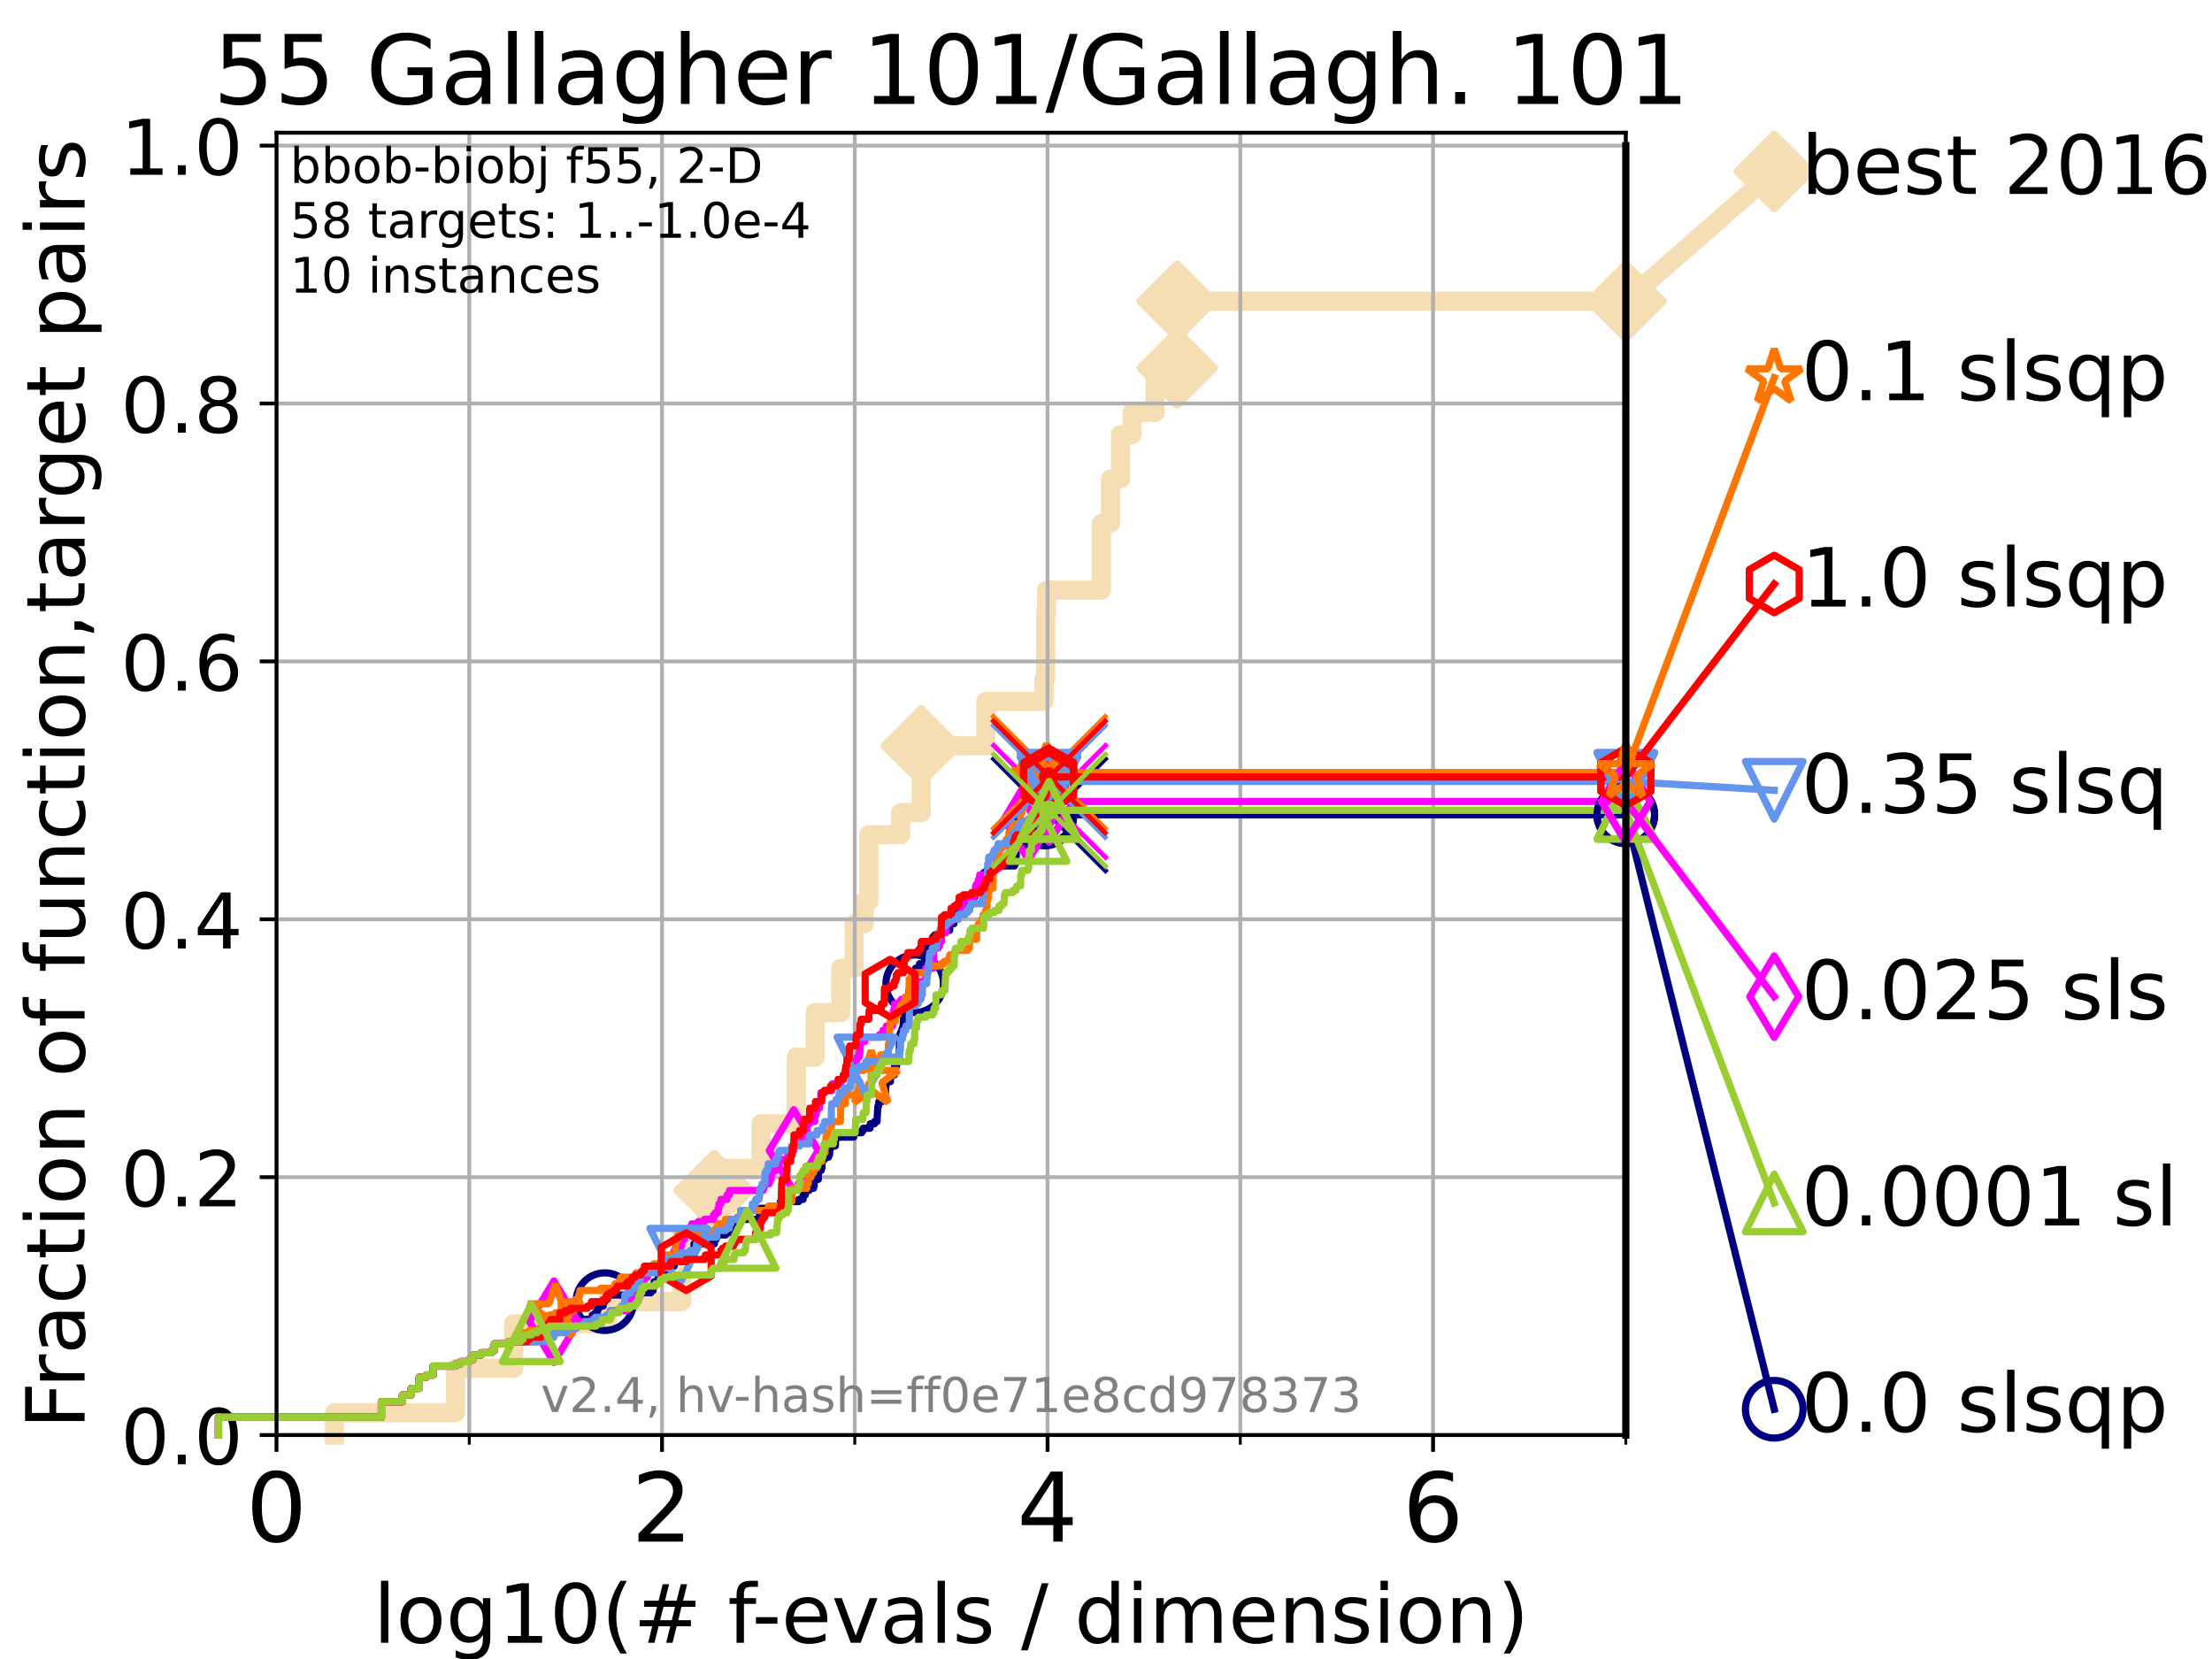 <?xml version="1.0" encoding="utf-8" standalone="no"?>
<!DOCTYPE svg PUBLIC "-//W3C//DTD SVG 1.1//EN"
  "http://www.w3.org/Graphics/SVG/1.1/DTD/svg11.dtd">
<!-- Created with matplotlib (https://matplotlib.org/) -->
<svg height="345.6pt" version="1.1" viewBox="0 0 460.8 345.6" width="460.8pt" xmlns="http://www.w3.org/2000/svg" xmlns:xlink="http://www.w3.org/1999/xlink">
 <defs>
  <style type="text/css">*{stroke-linecap:butt;stroke-linejoin:round;}</style>
 </defs>
 <g id="figure_1">
  <g id="patch_1">
   <path d="M 0 345.6 
L 460.8 345.6 
L 460.8 0 
L 0 0 
z
" style="fill:#ffffff;"/>
  </g>
  <g id="axes_1">
   <g id="patch_2">
    <path d="M 57.6 298.944 
L 338.688 298.944 
L 338.688 27.648 
L 57.6 27.648 
z
" style="fill:#ffffff;"/>
   </g>
   <g id="line2d_1">
    <path d="M 69.688 298.944 
L 69.688 294.313 
L 94.921 294.313 
L 94.921 285.05 
L 107.009 285.05 
L 107.009 275.788 
L 126.507 275.788 
L 126.507 271.157 
L 142.01 271.157 
L 142.01 257.263 
L 147.165 257.263 
L 147.165 248.001 
L 148.78 248.001 
L 148.78 243.37 
L 158.519 243.37 
L 158.519 234.107 
L 165.873 234.107 
L 165.873 220.214 
L 169.814 220.214 
L 169.814 210.951 
L 175.16 210.951 
L 175.16 201.689 
L 177.935 201.689 
L 177.935 192.426 
L 180.05 192.426 
L 180.05 187.795 
L 181.012 187.795 
L 181.012 173.901 
L 187.63 173.901 
L 187.63 169.27 
L 191.923 169.27 
L 191.923 155.377 
L 205.36 155.377 
L 205.36 146.114 
L 217.456 146.114 
L 217.456 141.483 
L 217.837 141.483 
L 217.837 127.589 
L 218.031 127.589 
L 218.031 122.958 
L 229.433 122.958 
L 229.433 109.065 
L 231.339 109.065 
L 231.339 99.802 
L 233.417 99.802 
L 233.417 90.54 
L 235.849 90.54 
L 235.849 85.909 
L 240.628 85.909 
L 240.628 76.646 
L 245.229 76.646 
L 245.229 62.753 
L 338.688 62.753 
" style="fill:none;stroke:#f5deb3;stroke-linecap:square;stroke-width:4;"/>
   </g>
   <g id="line2d_2">
    <defs>
     <path d="M 0 7.778 
L 7.778 0 
L 0 -7.778 
L -7.778 0 
z
" id="m780b93a5fc" style="stroke:#f5deb3;stroke-linejoin:miter;stroke-width:1.5;"/>
    </defs>
    <g>
     <use style="fill:#f5deb3;stroke:#f5deb3;stroke-linejoin:miter;stroke-width:1.5;" x="148.78" xlink:href="#m780b93a5fc" y="248.001"/>
     <use style="fill:#f5deb3;stroke:#f5deb3;stroke-linejoin:miter;stroke-width:1.5;" x="191.923" xlink:href="#m780b93a5fc" y="155.377"/>
     <use style="fill:#f5deb3;stroke:#f5deb3;stroke-linejoin:miter;stroke-width:1.5;" x="245.229" xlink:href="#m780b93a5fc" y="76.646"/>
     <use style="fill:#f5deb3;stroke:#f5deb3;stroke-linejoin:miter;stroke-width:1.5;" x="245.229" xlink:href="#m780b93a5fc" y="62.753"/>
     <use style="fill:#f5deb3;stroke:#f5deb3;stroke-linejoin:miter;stroke-width:1.5;" x="338.688" xlink:href="#m780b93a5fc" y="62.753"/>
    </g>
   </g>
   <g id="line2d_3">
    <path style="fill:none;stroke:#f5deb3;stroke-linecap:square;stroke-width:4;"/>
    <g/>
   </g>
   <g id="line2d_4">
    <path d="M 338.688 62.753 
L 369.608 35.706 
" style="fill:none;stroke:#f5deb3;stroke-linecap:square;stroke-width:4;"/>
    <g>
     <use style="fill:#f5deb3;stroke:#f5deb3;stroke-linejoin:miter;stroke-width:1.5;" x="338.688" xlink:href="#m780b93a5fc" y="62.753"/>
     <use style="fill:#f5deb3;stroke:#f5deb3;stroke-linejoin:miter;stroke-width:1.5;" x="369.608" xlink:href="#m780b93a5fc" y="35.706"/>
    </g>
   </g>
   <g id="matplotlib.axis_1">
    <g id="xtick_1">
     <g id="line2d_5">
      <path clip-path="url(#p2ccc957584)" d="M 57.6 298.944 
L 57.6 27.648 
" style="fill:none;stroke:#b0b0b0;stroke-linecap:square;stroke-width:0.8;"/>
     </g>
     <g id="line2d_6">
      <defs>
       <path d="M 0 0 
L 0 3.5 
" id="m2e4312bede" style="stroke:#000000;stroke-width:0.8;"/>
      </defs>
      <g>
       <use style="stroke:#000000;stroke-width:0.8;" x="57.6" xlink:href="#m2e4312bede" y="298.944"/>
      </g>
     </g>
     <g id="text_1">
      <!-- 0 -->
      <g transform="translate(51.237 321.141)scale(0.2 -0.2)">
       <defs>
        <path d="M 31.781 66.406 
Q 24.172 66.406 20.328 58.906 
Q 16.5 51.422 16.5 36.375 
Q 16.5 21.391 20.328 13.891 
Q 24.172 6.391 31.781 6.391 
Q 39.453 6.391 43.281 13.891 
Q 47.125 21.391 47.125 36.375 
Q 47.125 51.422 43.281 58.906 
Q 39.453 66.406 31.781 66.406 
z
M 31.781 74.219 
Q 44.047 74.219 50.516 64.516 
Q 56.984 54.828 56.984 36.375 
Q 56.984 17.969 50.516 8.266 
Q 44.047 -1.422 31.781 -1.422 
Q 19.531 -1.422 13.062 8.266 
Q 6.594 17.969 6.594 36.375 
Q 6.594 54.828 13.062 64.516 
Q 19.531 74.219 31.781 74.219 
z
" id="DejaVuSans-48"/>
       </defs>
       <use xlink:href="#DejaVuSans-48"/>
      </g>
     </g>
    </g>
    <g id="xtick_2">
     <g id="line2d_7">
      <path clip-path="url(#p2ccc957584)" d="M 137.911 298.944 
L 137.911 27.648 
" style="fill:none;stroke:#b0b0b0;stroke-linecap:square;stroke-width:0.8;"/>
     </g>
     <g id="line2d_8">
      <g>
       <use style="stroke:#000000;stroke-width:0.8;" x="137.911" xlink:href="#m2e4312bede" y="298.944"/>
      </g>
     </g>
     <g id="text_2">
      <!-- 2 -->
      <g transform="translate(131.548 321.141)scale(0.2 -0.2)">
       <defs>
        <path d="M 19.188 8.297 
L 53.609 8.297 
L 53.609 0 
L 7.328 0 
L 7.328 8.297 
Q 12.938 14.109 22.625 23.891 
Q 32.328 33.688 34.812 36.531 
Q 39.547 41.844 41.422 45.531 
Q 43.312 49.219 43.312 52.781 
Q 43.312 58.594 39.234 62.25 
Q 35.156 65.922 28.609 65.922 
Q 23.969 65.922 18.812 64.312 
Q 13.672 62.703 7.812 59.422 
L 7.812 69.391 
Q 13.766 71.781 18.938 73 
Q 24.125 74.219 28.422 74.219 
Q 39.75 74.219 46.484 68.547 
Q 53.219 62.891 53.219 53.422 
Q 53.219 48.922 51.531 44.891 
Q 49.859 40.875 45.406 35.406 
Q 44.188 33.984 37.641 27.219 
Q 31.109 20.453 19.188 8.297 
z
" id="DejaVuSans-50"/>
       </defs>
       <use xlink:href="#DejaVuSans-50"/>
      </g>
     </g>
    </g>
    <g id="xtick_3">
     <g id="line2d_9">
      <path clip-path="url(#p2ccc957584)" d="M 218.222 298.944 
L 218.222 27.648 
" style="fill:none;stroke:#b0b0b0;stroke-linecap:square;stroke-width:0.8;"/>
     </g>
     <g id="line2d_10">
      <g>
       <use style="stroke:#000000;stroke-width:0.8;" x="218.222" xlink:href="#m2e4312bede" y="298.944"/>
      </g>
     </g>
     <g id="text_3">
      <!-- 4 -->
      <g transform="translate(211.859 321.141)scale(0.2 -0.2)">
       <defs>
        <path d="M 37.797 64.312 
L 12.891 25.391 
L 37.797 25.391 
z
M 35.203 72.906 
L 47.609 72.906 
L 47.609 25.391 
L 58.016 25.391 
L 58.016 17.188 
L 47.609 17.188 
L 47.609 0 
L 37.797 0 
L 37.797 17.188 
L 4.891 17.188 
L 4.891 26.703 
z
" id="DejaVuSans-52"/>
       </defs>
       <use xlink:href="#DejaVuSans-52"/>
      </g>
     </g>
    </g>
    <g id="xtick_4">
     <g id="line2d_11">
      <path clip-path="url(#p2ccc957584)" d="M 298.533 298.944 
L 298.533 27.648 
" style="fill:none;stroke:#b0b0b0;stroke-linecap:square;stroke-width:0.8;"/>
     </g>
     <g id="line2d_12">
      <g>
       <use style="stroke:#000000;stroke-width:0.8;" x="298.533" xlink:href="#m2e4312bede" y="298.944"/>
      </g>
     </g>
     <g id="text_4">
      <!-- 6 -->
      <g transform="translate(292.17 321.141)scale(0.2 -0.2)">
       <defs>
        <path d="M 33.016 40.375 
Q 26.375 40.375 22.484 35.828 
Q 18.609 31.297 18.609 23.391 
Q 18.609 15.531 22.484 10.953 
Q 26.375 6.391 33.016 6.391 
Q 39.656 6.391 43.531 10.953 
Q 47.406 15.531 47.406 23.391 
Q 47.406 31.297 43.531 35.828 
Q 39.656 40.375 33.016 40.375 
z
M 52.594 71.297 
L 52.594 62.312 
Q 48.875 64.062 45.094 64.984 
Q 41.312 65.922 37.594 65.922 
Q 27.828 65.922 22.672 59.328 
Q 17.531 52.734 16.797 39.406 
Q 19.672 43.656 24.016 45.922 
Q 28.375 48.188 33.594 48.188 
Q 44.578 48.188 50.953 41.516 
Q 57.328 34.859 57.328 23.391 
Q 57.328 12.156 50.688 5.359 
Q 44.047 -1.422 33.016 -1.422 
Q 20.359 -1.422 13.672 8.266 
Q 6.984 17.969 6.984 36.375 
Q 6.984 53.656 15.188 63.938 
Q 23.391 74.219 37.203 74.219 
Q 40.922 74.219 44.703 73.484 
Q 48.484 72.75 52.594 71.297 
z
" id="DejaVuSans-54"/>
       </defs>
       <use xlink:href="#DejaVuSans-54"/>
      </g>
     </g>
    </g>
    <g id="xtick_5">
     <g id="line2d_13">
      <path clip-path="url(#p2ccc957584)" d="M 97.755 298.944 
L 97.755 27.648 
" style="fill:none;stroke:#b0b0b0;stroke-linecap:square;stroke-width:0.8;"/>
     </g>
     <g id="line2d_14">
      <defs>
       <path d="M 0 0 
L 0 2 
" id="m19f4c4c149" style="stroke:#000000;stroke-width:0.6;"/>
      </defs>
      <g>
       <use style="stroke:#000000;stroke-width:0.6;" x="97.755" xlink:href="#m19f4c4c149" y="298.944"/>
      </g>
     </g>
    </g>
    <g id="xtick_6">
     <g id="line2d_15">
      <path clip-path="url(#p2ccc957584)" d="M 178.066 298.944 
L 178.066 27.648 
" style="fill:none;stroke:#b0b0b0;stroke-linecap:square;stroke-width:0.8;"/>
     </g>
     <g id="line2d_16">
      <g>
       <use style="stroke:#000000;stroke-width:0.6;" x="178.066" xlink:href="#m19f4c4c149" y="298.944"/>
      </g>
     </g>
    </g>
    <g id="xtick_7">
     <g id="line2d_17">
      <path clip-path="url(#p2ccc957584)" d="M 258.377 298.944 
L 258.377 27.648 
" style="fill:none;stroke:#b0b0b0;stroke-linecap:square;stroke-width:0.8;"/>
     </g>
     <g id="line2d_18">
      <g>
       <use style="stroke:#000000;stroke-width:0.6;" x="258.377" xlink:href="#m19f4c4c149" y="298.944"/>
      </g>
     </g>
    </g>
    <g id="xtick_8">
     <g id="line2d_19">
      <path clip-path="url(#p2ccc957584)" d="M 338.688 298.944 
L 338.688 27.648 
" style="fill:none;stroke:#b0b0b0;stroke-linecap:square;stroke-width:0.8;"/>
     </g>
     <g id="line2d_20">
      <g>
       <use style="stroke:#000000;stroke-width:0.6;" x="338.688" xlink:href="#m19f4c4c149" y="298.944"/>
      </g>
     </g>
    </g>
    <g id="text_5">
     <!-- log10(# f-evals / dimension) -->
     <g transform="translate(77.764 342.218)scale(0.17 -0.17)">
      <defs>
       <path d="M 9.422 75.984 
L 18.406 75.984 
L 18.406 0 
L 9.422 0 
z
" id="DejaVuSans-108"/>
       <path d="M 30.609 48.391 
Q 23.391 48.391 19.188 42.75 
Q 14.984 37.109 14.984 27.297 
Q 14.984 17.484 19.156 11.844 
Q 23.344 6.203 30.609 6.203 
Q 37.797 6.203 41.984 11.859 
Q 46.188 17.531 46.188 27.297 
Q 46.188 37.016 41.984 42.703 
Q 37.797 48.391 30.609 48.391 
z
M 30.609 56 
Q 42.328 56 49.016 48.375 
Q 55.719 40.766 55.719 27.297 
Q 55.719 13.875 49.016 6.219 
Q 42.328 -1.422 30.609 -1.422 
Q 18.844 -1.422 12.172 6.219 
Q 5.516 13.875 5.516 27.297 
Q 5.516 40.766 12.172 48.375 
Q 18.844 56 30.609 56 
z
" id="DejaVuSans-111"/>
       <path d="M 45.406 27.984 
Q 45.406 37.75 41.375 43.109 
Q 37.359 48.484 30.078 48.484 
Q 22.859 48.484 18.828 43.109 
Q 14.797 37.75 14.797 27.984 
Q 14.797 18.266 18.828 12.891 
Q 22.859 7.516 30.078 7.516 
Q 37.359 7.516 41.375 12.891 
Q 45.406 18.266 45.406 27.984 
z
M 54.391 6.781 
Q 54.391 -7.172 48.188 -13.984 
Q 42 -20.797 29.203 -20.797 
Q 24.469 -20.797 20.266 -20.094 
Q 16.062 -19.391 12.109 -17.922 
L 12.109 -9.188 
Q 16.062 -11.328 19.922 -12.344 
Q 23.781 -13.375 27.781 -13.375 
Q 36.625 -13.375 41.016 -8.766 
Q 45.406 -4.156 45.406 5.172 
L 45.406 9.625 
Q 42.625 4.781 38.281 2.391 
Q 33.938 0 27.875 0 
Q 17.828 0 11.672 7.656 
Q 5.516 15.328 5.516 27.984 
Q 5.516 40.672 11.672 48.328 
Q 17.828 56 27.875 56 
Q 33.938 56 38.281 53.609 
Q 42.625 51.219 45.406 46.391 
L 45.406 54.688 
L 54.391 54.688 
z
" id="DejaVuSans-103"/>
       <path d="M 12.406 8.297 
L 28.516 8.297 
L 28.516 63.922 
L 10.984 60.406 
L 10.984 69.391 
L 28.422 72.906 
L 38.281 72.906 
L 38.281 8.297 
L 54.391 8.297 
L 54.391 0 
L 12.406 0 
z
" id="DejaVuSans-49"/>
       <path d="M 31 75.875 
Q 24.469 64.656 21.281 53.656 
Q 18.109 42.672 18.109 31.391 
Q 18.109 20.125 21.312 9.062 
Q 24.516 -2 31 -13.188 
L 23.188 -13.188 
Q 15.875 -1.703 12.234 9.375 
Q 8.594 20.453 8.594 31.391 
Q 8.594 42.281 12.203 53.312 
Q 15.828 64.359 23.188 75.875 
z
" id="DejaVuSans-40"/>
       <path d="M 51.125 44 
L 36.922 44 
L 32.812 27.688 
L 47.125 27.688 
z
M 43.797 71.781 
L 38.719 51.516 
L 52.984 51.516 
L 58.109 71.781 
L 65.922 71.781 
L 60.891 51.516 
L 76.125 51.516 
L 76.125 44 
L 58.984 44 
L 54.984 27.688 
L 70.516 27.688 
L 70.516 20.219 
L 53.078 20.219 
L 48 0 
L 40.188 0 
L 45.219 20.219 
L 30.906 20.219 
L 25.875 0 
L 18.016 0 
L 23.094 20.219 
L 7.719 20.219 
L 7.719 27.688 
L 24.906 27.688 
L 29 44 
L 13.281 44 
L 13.281 51.516 
L 30.906 51.516 
L 35.891 71.781 
z
" id="DejaVuSans-35"/>
       <path id="DejaVuSans-32"/>
       <path d="M 37.109 75.984 
L 37.109 68.5 
L 28.516 68.5 
Q 23.688 68.5 21.797 66.547 
Q 19.922 64.594 19.922 59.516 
L 19.922 54.688 
L 34.719 54.688 
L 34.719 47.703 
L 19.922 47.703 
L 19.922 0 
L 10.891 0 
L 10.891 47.703 
L 2.297 47.703 
L 2.297 54.688 
L 10.891 54.688 
L 10.891 58.5 
Q 10.891 67.625 15.141 71.797 
Q 19.391 75.984 28.609 75.984 
z
" id="DejaVuSans-102"/>
       <path d="M 4.891 31.391 
L 31.203 31.391 
L 31.203 23.391 
L 4.891 23.391 
z
" id="DejaVuSans-45"/>
       <path d="M 56.203 29.594 
L 56.203 25.203 
L 14.891 25.203 
Q 15.484 15.922 20.484 11.062 
Q 25.484 6.203 34.422 6.203 
Q 39.594 6.203 44.453 7.469 
Q 49.312 8.734 54.109 11.281 
L 54.109 2.781 
Q 49.266 0.734 44.188 -0.344 
Q 39.109 -1.422 33.891 -1.422 
Q 20.797 -1.422 13.156 6.188 
Q 5.516 13.812 5.516 26.812 
Q 5.516 40.234 12.766 48.109 
Q 20.016 56 32.328 56 
Q 43.359 56 49.781 48.891 
Q 56.203 41.797 56.203 29.594 
z
M 47.219 32.234 
Q 47.125 39.594 43.094 43.984 
Q 39.062 48.391 32.422 48.391 
Q 24.906 48.391 20.391 44.141 
Q 15.875 39.891 15.188 32.172 
z
" id="DejaVuSans-101"/>
       <path d="M 2.984 54.688 
L 12.5 54.688 
L 29.594 8.797 
L 46.688 54.688 
L 56.203 54.688 
L 35.688 0 
L 23.484 0 
z
" id="DejaVuSans-118"/>
       <path d="M 34.281 27.484 
Q 23.391 27.484 19.188 25 
Q 14.984 22.516 14.984 16.5 
Q 14.984 11.719 18.141 8.906 
Q 21.297 6.109 26.703 6.109 
Q 34.188 6.109 38.703 11.406 
Q 43.219 16.703 43.219 25.484 
L 43.219 27.484 
z
M 52.203 31.203 
L 52.203 0 
L 43.219 0 
L 43.219 8.297 
Q 40.141 3.328 35.547 0.953 
Q 30.953 -1.422 24.312 -1.422 
Q 15.922 -1.422 10.953 3.297 
Q 6 8.016 6 15.922 
Q 6 25.141 12.172 29.828 
Q 18.359 34.516 30.609 34.516 
L 43.219 34.516 
L 43.219 35.406 
Q 43.219 41.609 39.141 45 
Q 35.062 48.391 27.688 48.391 
Q 23 48.391 18.547 47.266 
Q 14.109 46.141 10.016 43.891 
L 10.016 52.203 
Q 14.938 54.109 19.578 55.047 
Q 24.219 56 28.609 56 
Q 40.484 56 46.344 49.844 
Q 52.203 43.703 52.203 31.203 
z
" id="DejaVuSans-97"/>
       <path d="M 44.281 53.078 
L 44.281 44.578 
Q 40.484 46.531 36.375 47.5 
Q 32.281 48.484 27.875 48.484 
Q 21.188 48.484 17.844 46.438 
Q 14.5 44.391 14.5 40.281 
Q 14.5 37.156 16.891 35.375 
Q 19.281 33.594 26.516 31.984 
L 29.594 31.297 
Q 39.156 29.25 43.188 25.516 
Q 47.219 21.781 47.219 15.094 
Q 47.219 7.469 41.188 3.016 
Q 35.156 -1.422 24.609 -1.422 
Q 20.219 -1.422 15.453 -0.562 
Q 10.688 0.297 5.422 2 
L 5.422 11.281 
Q 10.406 8.688 15.234 7.391 
Q 20.062 6.109 24.812 6.109 
Q 31.156 6.109 34.562 8.281 
Q 37.984 10.453 37.984 14.406 
Q 37.984 18.062 35.516 20.016 
Q 33.062 21.969 24.703 23.781 
L 21.578 24.516 
Q 13.234 26.266 9.516 29.906 
Q 5.812 33.547 5.812 39.891 
Q 5.812 47.609 11.281 51.797 
Q 16.75 56 26.812 56 
Q 31.781 56 36.172 55.266 
Q 40.578 54.547 44.281 53.078 
z
" id="DejaVuSans-115"/>
       <path d="M 25.391 72.906 
L 33.688 72.906 
L 8.297 -9.281 
L 0 -9.281 
z
" id="DejaVuSans-47"/>
       <path d="M 45.406 46.391 
L 45.406 75.984 
L 54.391 75.984 
L 54.391 0 
L 45.406 0 
L 45.406 8.203 
Q 42.578 3.328 38.25 0.953 
Q 33.938 -1.422 27.875 -1.422 
Q 17.969 -1.422 11.734 6.484 
Q 5.516 14.406 5.516 27.297 
Q 5.516 40.188 11.734 48.094 
Q 17.969 56 27.875 56 
Q 33.938 56 38.25 53.625 
Q 42.578 51.266 45.406 46.391 
z
M 14.797 27.297 
Q 14.797 17.391 18.875 11.75 
Q 22.953 6.109 30.078 6.109 
Q 37.203 6.109 41.297 11.75 
Q 45.406 17.391 45.406 27.297 
Q 45.406 37.203 41.297 42.844 
Q 37.203 48.484 30.078 48.484 
Q 22.953 48.484 18.875 42.844 
Q 14.797 37.203 14.797 27.297 
z
" id="DejaVuSans-100"/>
       <path d="M 9.422 54.688 
L 18.406 54.688 
L 18.406 0 
L 9.422 0 
z
M 9.422 75.984 
L 18.406 75.984 
L 18.406 64.594 
L 9.422 64.594 
z
" id="DejaVuSans-105"/>
       <path d="M 52 44.188 
Q 55.375 50.25 60.062 53.125 
Q 64.75 56 71.094 56 
Q 79.641 56 84.281 50.016 
Q 88.922 44.047 88.922 33.016 
L 88.922 0 
L 79.891 0 
L 79.891 32.719 
Q 79.891 40.578 77.094 44.375 
Q 74.312 48.188 68.609 48.188 
Q 61.625 48.188 57.562 43.547 
Q 53.516 38.922 53.516 30.906 
L 53.516 0 
L 44.484 0 
L 44.484 32.719 
Q 44.484 40.625 41.703 44.406 
Q 38.922 48.188 33.109 48.188 
Q 26.219 48.188 22.156 43.531 
Q 18.109 38.875 18.109 30.906 
L 18.109 0 
L 9.078 0 
L 9.078 54.688 
L 18.109 54.688 
L 18.109 46.188 
Q 21.188 51.219 25.484 53.609 
Q 29.781 56 35.688 56 
Q 41.656 56 45.828 52.969 
Q 50 49.953 52 44.188 
z
" id="DejaVuSans-109"/>
       <path d="M 54.891 33.016 
L 54.891 0 
L 45.906 0 
L 45.906 32.719 
Q 45.906 40.484 42.875 44.328 
Q 39.844 48.188 33.797 48.188 
Q 26.516 48.188 22.312 43.547 
Q 18.109 38.922 18.109 30.906 
L 18.109 0 
L 9.078 0 
L 9.078 54.688 
L 18.109 54.688 
L 18.109 46.188 
Q 21.344 51.125 25.703 53.562 
Q 30.078 56 35.797 56 
Q 45.219 56 50.047 50.172 
Q 54.891 44.344 54.891 33.016 
z
" id="DejaVuSans-110"/>
       <path d="M 8.016 75.875 
L 15.828 75.875 
Q 23.141 64.359 26.781 53.312 
Q 30.422 42.281 30.422 31.391 
Q 30.422 20.453 26.781 9.375 
Q 23.141 -1.703 15.828 -13.188 
L 8.016 -13.188 
Q 14.5 -2 17.703 9.062 
Q 20.906 20.125 20.906 31.391 
Q 20.906 42.672 17.703 53.656 
Q 14.5 64.656 8.016 75.875 
z
" id="DejaVuSans-41"/>
      </defs>
      <use xlink:href="#DejaVuSans-108"/>
      <use x="27.783" xlink:href="#DejaVuSans-111"/>
      <use x="88.965" xlink:href="#DejaVuSans-103"/>
      <use x="152.441" xlink:href="#DejaVuSans-49"/>
      <use x="216.064" xlink:href="#DejaVuSans-48"/>
      <use x="279.688" xlink:href="#DejaVuSans-40"/>
      <use x="318.701" xlink:href="#DejaVuSans-35"/>
      <use x="402.49" xlink:href="#DejaVuSans-32"/>
      <use x="434.277" xlink:href="#DejaVuSans-102"/>
      <use x="463.982" xlink:href="#DejaVuSans-45"/>
      <use x="500.066" xlink:href="#DejaVuSans-101"/>
      <use x="561.59" xlink:href="#DejaVuSans-118"/>
      <use x="620.77" xlink:href="#DejaVuSans-97"/>
      <use x="682.049" xlink:href="#DejaVuSans-108"/>
      <use x="709.832" xlink:href="#DejaVuSans-115"/>
      <use x="761.932" xlink:href="#DejaVuSans-32"/>
      <use x="793.719" xlink:href="#DejaVuSans-47"/>
      <use x="827.41" xlink:href="#DejaVuSans-32"/>
      <use x="859.197" xlink:href="#DejaVuSans-100"/>
      <use x="922.674" xlink:href="#DejaVuSans-105"/>
      <use x="950.457" xlink:href="#DejaVuSans-109"/>
      <use x="1047.869" xlink:href="#DejaVuSans-101"/>
      <use x="1109.393" xlink:href="#DejaVuSans-110"/>
      <use x="1172.771" xlink:href="#DejaVuSans-115"/>
      <use x="1224.871" xlink:href="#DejaVuSans-105"/>
      <use x="1252.654" xlink:href="#DejaVuSans-111"/>
      <use x="1313.836" xlink:href="#DejaVuSans-110"/>
      <use x="1377.215" xlink:href="#DejaVuSans-41"/>
     </g>
    </g>
   </g>
   <g id="matplotlib.axis_2">
    <g id="ytick_1">
     <g id="line2d_21">
      <path clip-path="url(#p2ccc957584)" d="M 57.6 298.944 
L 338.688 298.944 
" style="fill:none;stroke:#b0b0b0;stroke-linecap:square;stroke-width:0.8;"/>
     </g>
     <g id="line2d_22">
      <defs>
       <path d="M 0 0 
L -3.5 0 
" id="m81297226f9" style="stroke:#000000;stroke-width:0.8;"/>
      </defs>
      <g>
       <use style="stroke:#000000;stroke-width:0.8;" x="57.6" xlink:href="#m81297226f9" y="298.944"/>
      </g>
     </g>
     <g id="text_6">
      <!-- 0.0 -->
      <g transform="translate(25.155 305.023)scale(0.16 -0.16)">
       <defs>
        <path d="M 10.688 12.406 
L 21 12.406 
L 21 0 
L 10.688 0 
z
" id="DejaVuSans-46"/>
       </defs>
       <use xlink:href="#DejaVuSans-48"/>
       <use x="63.623" xlink:href="#DejaVuSans-46"/>
       <use x="95.41" xlink:href="#DejaVuSans-48"/>
      </g>
     </g>
    </g>
    <g id="ytick_2">
     <g id="line2d_23">
      <path clip-path="url(#p2ccc957584)" d="M 57.6 245.222 
L 338.688 245.222 
" style="fill:none;stroke:#b0b0b0;stroke-linecap:square;stroke-width:0.8;"/>
     </g>
     <g id="line2d_24">
      <g>
       <use style="stroke:#000000;stroke-width:0.8;" x="57.6" xlink:href="#m81297226f9" y="245.222"/>
      </g>
     </g>
     <g id="text_7">
      <!-- 0.2 -->
      <g transform="translate(25.155 251.301)scale(0.16 -0.16)">
       <use xlink:href="#DejaVuSans-48"/>
       <use x="63.623" xlink:href="#DejaVuSans-46"/>
       <use x="95.41" xlink:href="#DejaVuSans-50"/>
      </g>
     </g>
    </g>
    <g id="ytick_3">
     <g id="line2d_25">
      <path clip-path="url(#p2ccc957584)" d="M 57.6 191.5 
L 338.688 191.5 
" style="fill:none;stroke:#b0b0b0;stroke-linecap:square;stroke-width:0.8;"/>
     </g>
     <g id="line2d_26">
      <g>
       <use style="stroke:#000000;stroke-width:0.8;" x="57.6" xlink:href="#m81297226f9" y="191.5"/>
      </g>
     </g>
     <g id="text_8">
      <!-- 0.4 -->
      <g transform="translate(25.155 197.579)scale(0.16 -0.16)">
       <use xlink:href="#DejaVuSans-48"/>
       <use x="63.623" xlink:href="#DejaVuSans-46"/>
       <use x="95.41" xlink:href="#DejaVuSans-52"/>
      </g>
     </g>
    </g>
    <g id="ytick_4">
     <g id="line2d_27">
      <path clip-path="url(#p2ccc957584)" d="M 57.6 137.778 
L 338.688 137.778 
" style="fill:none;stroke:#b0b0b0;stroke-linecap:square;stroke-width:0.8;"/>
     </g>
     <g id="line2d_28">
      <g>
       <use style="stroke:#000000;stroke-width:0.8;" x="57.6" xlink:href="#m81297226f9" y="137.778"/>
      </g>
     </g>
     <g id="text_9">
      <!-- 0.6 -->
      <g transform="translate(25.155 143.857)scale(0.16 -0.16)">
       <use xlink:href="#DejaVuSans-48"/>
       <use x="63.623" xlink:href="#DejaVuSans-46"/>
       <use x="95.41" xlink:href="#DejaVuSans-54"/>
      </g>
     </g>
    </g>
    <g id="ytick_5">
     <g id="line2d_29">
      <path clip-path="url(#p2ccc957584)" d="M 57.6 84.056 
L 338.688 84.056 
" style="fill:none;stroke:#b0b0b0;stroke-linecap:square;stroke-width:0.8;"/>
     </g>
     <g id="line2d_30">
      <g>
       <use style="stroke:#000000;stroke-width:0.8;" x="57.6" xlink:href="#m81297226f9" y="84.056"/>
      </g>
     </g>
     <g id="text_10">
      <!-- 0.8 -->
      <g transform="translate(25.155 90.135)scale(0.16 -0.16)">
       <defs>
        <path d="M 31.781 34.625 
Q 24.75 34.625 20.719 30.859 
Q 16.703 27.094 16.703 20.516 
Q 16.703 13.922 20.719 10.156 
Q 24.75 6.391 31.781 6.391 
Q 38.812 6.391 42.859 10.172 
Q 46.922 13.969 46.922 20.516 
Q 46.922 27.094 42.891 30.859 
Q 38.875 34.625 31.781 34.625 
z
M 21.922 38.812 
Q 15.578 40.375 12.031 44.719 
Q 8.5 49.078 8.5 55.328 
Q 8.5 64.062 14.719 69.141 
Q 20.953 74.219 31.781 74.219 
Q 42.672 74.219 48.875 69.141 
Q 55.078 64.062 55.078 55.328 
Q 55.078 49.078 51.531 44.719 
Q 48 40.375 41.703 38.812 
Q 48.828 37.156 52.797 32.312 
Q 56.781 27.484 56.781 20.516 
Q 56.781 9.906 50.312 4.234 
Q 43.844 -1.422 31.781 -1.422 
Q 19.734 -1.422 13.25 4.234 
Q 6.781 9.906 6.781 20.516 
Q 6.781 27.484 10.781 32.312 
Q 14.797 37.156 21.922 38.812 
z
M 18.312 54.391 
Q 18.312 48.734 21.844 45.562 
Q 25.391 42.391 31.781 42.391 
Q 38.141 42.391 41.719 45.562 
Q 45.312 48.734 45.312 54.391 
Q 45.312 60.062 41.719 63.234 
Q 38.141 66.406 31.781 66.406 
Q 25.391 66.406 21.844 63.234 
Q 18.312 60.062 18.312 54.391 
z
" id="DejaVuSans-56"/>
       </defs>
       <use xlink:href="#DejaVuSans-48"/>
       <use x="63.623" xlink:href="#DejaVuSans-46"/>
       <use x="95.41" xlink:href="#DejaVuSans-56"/>
      </g>
     </g>
    </g>
    <g id="ytick_6">
     <g id="line2d_31">
      <path clip-path="url(#p2ccc957584)" d="M 57.6 30.334 
L 338.688 30.334 
" style="fill:none;stroke:#b0b0b0;stroke-linecap:square;stroke-width:0.8;"/>
     </g>
     <g id="line2d_32">
      <g>
       <use style="stroke:#000000;stroke-width:0.8;" x="57.6" xlink:href="#m81297226f9" y="30.334"/>
      </g>
     </g>
     <g id="text_11">
      <!-- 1.0 -->
      <g transform="translate(25.155 36.413)scale(0.16 -0.16)">
       <use xlink:href="#DejaVuSans-49"/>
       <use x="63.623" xlink:href="#DejaVuSans-46"/>
       <use x="95.41" xlink:href="#DejaVuSans-48"/>
      </g>
     </g>
    </g>
    <g id="text_12">
     <!-- Fraction of function,target pairs -->
     <g transform="translate(17.62 297.681)rotate(-90)scale(0.17 -0.17)">
      <defs>
       <path d="M 9.812 72.906 
L 51.703 72.906 
L 51.703 64.594 
L 19.672 64.594 
L 19.672 43.109 
L 48.578 43.109 
L 48.578 34.812 
L 19.672 34.812 
L 19.672 0 
L 9.812 0 
z
" id="DejaVuSans-70"/>
       <path d="M 41.109 46.297 
Q 39.594 47.172 37.812 47.578 
Q 36.031 48 33.891 48 
Q 26.266 48 22.188 43.047 
Q 18.109 38.094 18.109 28.812 
L 18.109 0 
L 9.078 0 
L 9.078 54.688 
L 18.109 54.688 
L 18.109 46.188 
Q 20.953 51.172 25.484 53.578 
Q 30.031 56 36.531 56 
Q 37.453 56 38.578 55.875 
Q 39.703 55.766 41.062 55.516 
z
" id="DejaVuSans-114"/>
       <path d="M 48.781 52.594 
L 48.781 44.188 
Q 44.969 46.297 41.141 47.344 
Q 37.312 48.391 33.406 48.391 
Q 24.656 48.391 19.812 42.844 
Q 14.984 37.312 14.984 27.297 
Q 14.984 17.281 19.812 11.734 
Q 24.656 6.203 33.406 6.203 
Q 37.312 6.203 41.141 7.25 
Q 44.969 8.297 48.781 10.406 
L 48.781 2.094 
Q 45.016 0.344 40.984 -0.531 
Q 36.969 -1.422 32.422 -1.422 
Q 20.062 -1.422 12.781 6.344 
Q 5.516 14.109 5.516 27.297 
Q 5.516 40.672 12.859 48.328 
Q 20.219 56 33.016 56 
Q 37.156 56 41.109 55.141 
Q 45.062 54.297 48.781 52.594 
z
" id="DejaVuSans-99"/>
       <path d="M 18.312 70.219 
L 18.312 54.688 
L 36.812 54.688 
L 36.812 47.703 
L 18.312 47.703 
L 18.312 18.016 
Q 18.312 11.328 20.141 9.422 
Q 21.969 7.516 27.594 7.516 
L 36.812 7.516 
L 36.812 0 
L 27.594 0 
Q 17.188 0 13.234 3.875 
Q 9.281 7.766 9.281 18.016 
L 9.281 47.703 
L 2.688 47.703 
L 2.688 54.688 
L 9.281 54.688 
L 9.281 70.219 
z
" id="DejaVuSans-116"/>
       <path d="M 8.5 21.578 
L 8.5 54.688 
L 17.484 54.688 
L 17.484 21.922 
Q 17.484 14.156 20.5 10.266 
Q 23.531 6.391 29.594 6.391 
Q 36.859 6.391 41.078 11.031 
Q 45.312 15.672 45.312 23.688 
L 45.312 54.688 
L 54.297 54.688 
L 54.297 0 
L 45.312 0 
L 45.312 8.406 
Q 42.047 3.422 37.719 1 
Q 33.406 -1.422 27.688 -1.422 
Q 18.266 -1.422 13.375 4.438 
Q 8.5 10.297 8.5 21.578 
z
M 31.109 56 
z
" id="DejaVuSans-117"/>
       <path d="M 11.719 12.406 
L 22.016 12.406 
L 22.016 4 
L 14.016 -11.625 
L 7.719 -11.625 
L 11.719 4 
z
" id="DejaVuSans-44"/>
       <path d="M 18.109 8.203 
L 18.109 -20.797 
L 9.078 -20.797 
L 9.078 54.688 
L 18.109 54.688 
L 18.109 46.391 
Q 20.953 51.266 25.266 53.625 
Q 29.594 56 35.594 56 
Q 45.562 56 51.781 48.094 
Q 58.016 40.188 58.016 27.297 
Q 58.016 14.406 51.781 6.484 
Q 45.562 -1.422 35.594 -1.422 
Q 29.594 -1.422 25.266 0.953 
Q 20.953 3.328 18.109 8.203 
z
M 48.688 27.297 
Q 48.688 37.203 44.609 42.844 
Q 40.531 48.484 33.406 48.484 
Q 26.266 48.484 22.188 42.844 
Q 18.109 37.203 18.109 27.297 
Q 18.109 17.391 22.188 11.75 
Q 26.266 6.109 33.406 6.109 
Q 40.531 6.109 44.609 11.75 
Q 48.688 17.391 48.688 27.297 
z
" id="DejaVuSans-112"/>
      </defs>
      <use xlink:href="#DejaVuSans-70"/>
      <use x="50.27" xlink:href="#DejaVuSans-114"/>
      <use x="91.383" xlink:href="#DejaVuSans-97"/>
      <use x="152.662" xlink:href="#DejaVuSans-99"/>
      <use x="207.643" xlink:href="#DejaVuSans-116"/>
      <use x="246.852" xlink:href="#DejaVuSans-105"/>
      <use x="274.635" xlink:href="#DejaVuSans-111"/>
      <use x="335.816" xlink:href="#DejaVuSans-110"/>
      <use x="399.195" xlink:href="#DejaVuSans-32"/>
      <use x="430.982" xlink:href="#DejaVuSans-111"/>
      <use x="492.164" xlink:href="#DejaVuSans-102"/>
      <use x="527.369" xlink:href="#DejaVuSans-32"/>
      <use x="559.156" xlink:href="#DejaVuSans-102"/>
      <use x="594.361" xlink:href="#DejaVuSans-117"/>
      <use x="657.74" xlink:href="#DejaVuSans-110"/>
      <use x="721.119" xlink:href="#DejaVuSans-99"/>
      <use x="776.1" xlink:href="#DejaVuSans-116"/>
      <use x="815.309" xlink:href="#DejaVuSans-105"/>
      <use x="843.092" xlink:href="#DejaVuSans-111"/>
      <use x="904.273" xlink:href="#DejaVuSans-110"/>
      <use x="967.652" xlink:href="#DejaVuSans-44"/>
      <use x="999.439" xlink:href="#DejaVuSans-116"/>
      <use x="1038.648" xlink:href="#DejaVuSans-97"/>
      <use x="1099.928" xlink:href="#DejaVuSans-114"/>
      <use x="1139.291" xlink:href="#DejaVuSans-103"/>
      <use x="1202.768" xlink:href="#DejaVuSans-101"/>
      <use x="1264.291" xlink:href="#DejaVuSans-116"/>
      <use x="1303.5" xlink:href="#DejaVuSans-32"/>
      <use x="1335.287" xlink:href="#DejaVuSans-112"/>
      <use x="1398.764" xlink:href="#DejaVuSans-97"/>
      <use x="1460.043" xlink:href="#DejaVuSans-105"/>
      <use x="1487.826" xlink:href="#DejaVuSans-114"/>
      <use x="1528.939" xlink:href="#DejaVuSans-115"/>
     </g>
    </g>
   </g>
   <g id="line2d_33">
    <defs>
     <path d="M 0 1.5 
C 0.398 1.5 0.779 1.342 1.061 1.061 
C 1.342 0.779 1.5 0.398 1.5 0 
C 1.5 -0.398 1.342 -0.779 1.061 -1.061 
C 0.779 -1.342 0.398 -1.5 0 -1.5 
C -0.398 -1.5 -0.779 -1.342 -1.061 -1.061 
C -1.342 -0.779 -1.5 -0.398 -1.5 0 
C -1.5 0.398 -1.342 0.779 -1.061 1.061 
C -0.779 1.342 -0.398 1.5 0 1.5 
z
" id="m59b10a80dc" style="stroke:#f5deb3;"/>
    </defs>
    <g>
     <use style="fill:#f5deb3;stroke:#f5deb3;" x="245.229" xlink:href="#m59b10a80dc" y="62.753"/>
     <use style="fill:#f5deb3;stroke:#f5deb3;" x="245.229" xlink:href="#m59b10a80dc" y="62.753"/>
    </g>
   </g>
   <g id="line2d_34">
    <defs>
     <path d="M 0 1.5 
C 0.398 1.5 0.779 1.342 1.061 1.061 
C 1.342 0.779 1.5 0.398 1.5 0 
C 1.5 -0.398 1.342 -0.779 1.061 -1.061 
C 0.779 -1.342 0.398 -1.5 0 -1.5 
C -0.398 -1.5 -0.779 -1.342 -1.061 -1.061 
C -1.342 -0.779 -1.5 -0.398 -1.5 0 
C -1.5 0.398 -1.342 0.779 -1.061 1.061 
C -0.779 1.342 -0.398 1.5 0 1.5 
z
" id="ma953ba4fde" style="stroke:#000080;"/>
    </defs>
    <g>
     <use style="fill:#000080;stroke:#000080;" x="217.636" xlink:href="#ma953ba4fde" y="169.733"/>
     <use style="fill:#000080;stroke:#000080;" x="217.636" xlink:href="#ma953ba4fde" y="169.733"/>
    </g>
   </g>
   <g id="line2d_35">
    <path d="M 45.512 298.944 
L 45.512 295.239 
L 79.447 295.239 
L 79.447 291.997 
L 83.83 291.997 
L 83.83 290.608 
L 85.667 290.608 
L 85.667 289.218 
L 87.33 289.218 
L 87.33 286.903 
L 88.847 286.903 
L 88.847 286.44 
L 90.243 286.44 
L 90.243 284.587 
L 94.921 284.587 
L 94.921 284.124 
L 95.918 284.124 
L 95.918 283.661 
L 97.755 283.661 
L 97.755 283.198 
L 98.606 283.198 
L 98.606 282.272 
L 100.193 282.272 
L 100.193 281.809 
L 102.331 281.809 
L 102.331 281.345 
L 102.989 281.345 
L 102.989 279.956 
L 105.952 279.956 
L 105.952 279.493 
L 111.897 279.493 
L 111.897 279.03 
L 113.023 279.03 
L 113.023 278.104 
L 113.735 278.104 
L 113.735 276.714 
L 114.419 276.714 
L 114.419 276.251 
L 115.397 276.251 
L 115.397 275.788 
L 119.85 275.788 
L 119.85 275.325 
L 121.265 275.325 
L 121.265 274.862 
L 123.394 274.862 
L 123.394 273.935 
L 123.985 273.935 
L 123.985 273.472 
L 124.369 273.472 
L 124.369 273.009 
L 124.557 273.009 
L 124.557 272.546 
L 124.744 272.546 
L 124.744 272.083 
L 125.648 272.083 
L 125.648 271.157 
L 125.996 271.157 
L 125.996 270.694 
L 126.507 270.694 
L 126.507 269.767 
L 132.06 269.767 
L 132.06 269.304 
L 135.582 269.304 
L 135.582 268.841 
L 136.073 268.841 
L 136.073 267.915 
L 136.266 267.915 
L 136.266 266.989 
L 137.108 266.989 
L 137.108 266.062 
L 137.823 266.062 
L 137.823 264.673 
L 138.595 264.673 
L 138.595 263.747 
L 140.424 263.747 
L 140.424 262.821 
L 141.163 262.821 
L 141.163 262.357 
L 142.686 262.357 
L 142.686 261.894 
L 143.965 261.894 
L 143.965 261.431 
L 144.148 261.431 
L 144.148 260.505 
L 144.57 260.505 
L 144.57 259.116 
L 148.827 259.116 
L 148.827 258.189 
L 149.196 258.189 
L 149.196 257.726 
L 149.378 257.726 
L 149.378 257.263 
L 151.179 257.263 
L 151.179 256.8 
L 151.897 256.8 
L 151.897 256.337 
L 152.169 256.337 
L 152.169 255.874 
L 152.885 255.874 
L 152.885 254.484 
L 154.167 254.484 
L 154.167 254.021 
L 158.195 254.021 
L 158.195 253.095 
L 158.412 253.095 
L 158.439 251.706 
L 162.517 251.706 
L 162.56 250.316 
L 166.392 250.316 
L 166.392 249.853 
L 167.304 249.853 
L 167.304 248.927 
L 167.767 248.927 
L 167.767 248.001 
L 168.537 248.001 
L 168.537 247.538 
L 169.475 247.538 
L 169.475 247.075 
L 169.617 247.075 
L 169.617 245.685 
L 170.473 245.685 
L 170.473 243.833 
L 171.069 243.833 
L 171.069 243.37 
L 171.225 243.37 
L 171.276 241.517 
L 171.784 241.517 
L 171.784 241.054 
L 172.614 241.054 
L 172.614 240.591 
L 172.792 240.591 
L 172.874 239.665 
L 172.921 239.665 
L 172.921 238.738 
L 174.011 238.738 
L 174.12 236.886 
L 177.838 236.886 
L 177.838 235.96 
L 179.521 235.96 
L 179.521 235.496 
L 179.823 235.496 
L 179.823 235.033 
L 181.239 235.033 
L 181.289 234.107 
L 182.159 234.107 
L 182.159 233.644 
L 182.702 233.644 
L 182.809 231.328 
L 182.835 231.328 
L 182.888 230.402 
L 183.033 230.402 
L 183.085 229.476 
L 183.784 229.476 
L 183.809 228.55 
L 184.444 228.55 
L 184.516 226.234 
L 184.594 226.234 
L 184.594 225.308 
L 185.505 225.308 
L 185.505 223.918 
L 186.323 223.918 
L 186.344 222.066 
L 186.794 222.066 
L 186.794 221.14 
L 187.176 221.14 
L 187.176 220.214 
L 187.31 220.214 
L 187.412 215.582 
L 187.575 215.582 
L 187.575 215.119 
L 187.826 215.119 
L 187.826 214.656 
L 187.95 214.656 
L 187.95 214.193 
L 188.088 214.193 
L 188.186 212.804 
L 188.21 212.804 
L 188.229 209.099 
L 188.653 209.099 
L 188.653 208.635 
L 188.903 208.635 
L 188.903 207.709 
L 189.296 207.709 
L 189.342 206.32 
L 190.289 206.32 
L 190.336 204.931 
L 190.551 204.931 
L 190.551 202.615 
L 190.737 202.615 
L 190.737 201.689 
L 191.557 201.689 
L 191.557 200.762 
L 192.599 200.762 
L 192.633 197.984 
L 192.93 197.984 
L 192.93 197.521 
L 194.285 197.521 
L 194.299 195.205 
L 194.723 195.205 
L 194.723 194.742 
L 195.957 194.742 
L 195.957 194.279 
L 197.027 194.279 
L 197.027 193.816 
L 197.828 193.816 
L 197.881 192.426 
L 198.723 192.426 
L 198.792 189.648 
L 199.706 189.648 
L 199.706 189.184 
L 199.876 189.184 
L 199.876 188.721 
L 200.695 188.721 
L 200.695 188.258 
L 201.235 188.258 
L 201.235 187.795 
L 202.301 187.795 
L 202.301 186.869 
L 203.095 186.869 
L 203.095 185.943 
L 204.041 185.943 
L 204.123 185.016 
L 204.414 185.016 
L 204.445 183.164 
L 204.949 183.164 
L 204.956 181.775 
L 205.543 181.775 
L 205.543 181.311 
L 206.661 181.311 
L 206.661 180.848 
L 208.026 180.848 
L 208.026 180.385 
L 211.358 180.385 
L 211.358 179.922 
L 211.556 179.922 
L 211.568 178.533 
L 211.696 178.533 
L 211.711 176.68 
L 212.876 176.68 
L 212.876 176.217 
L 213.61 176.217 
L 213.61 175.754 
L 214.061 175.754 
L 214.113 173.901 
L 214.357 173.901 
L 214.357 173.438 
L 215.497 173.438 
L 215.497 172.975 
L 215.95 172.975 
L 215.95 172.512 
L 216.396 172.512 
L 216.455 171.586 
L 216.701 171.586 
L 216.701 171.123 
L 217.39 171.123 
L 217.39 170.196 
L 217.636 170.196 
L 217.636 169.733 
L 338.688 169.733 
L 338.688 169.733 
" style="fill:none;stroke:#000080;stroke-linecap:square;stroke-width:1.5;"/>
   </g>
   <g id="line2d_36">
    <defs>
     <path d="M 0 6 
C 1.591 6 3.117 5.368 4.243 4.243 
C 5.368 3.117 6 1.591 6 0 
C 6 -1.591 5.368 -3.117 4.243 -4.243 
C 3.117 -5.368 1.591 -6 0 -6 
C -1.591 -6 -3.117 -5.368 -4.243 -4.243 
C -5.368 -3.117 -6 -1.591 -6 0 
C -6 1.591 -5.368 3.117 -4.243 4.243 
C -3.117 5.368 -1.591 6 0 6 
z
" id="m21c4c3f243" style="stroke:#000080;stroke-width:1.5;"/>
    </defs>
    <g>
     <use style="fill-opacity:0;stroke:#000080;stroke-width:1.5;" x="125.996" xlink:href="#m21c4c3f243" y="271.157"/>
     <use style="fill-opacity:0;stroke:#000080;stroke-width:1.5;" x="190.551" xlink:href="#m21c4c3f243" y="204.931"/>
     <use style="fill-opacity:0;stroke:#000080;stroke-width:1.5;" x="217.636" xlink:href="#m21c4c3f243" y="170.196"/>
     <use style="fill-opacity:0;stroke:#000080;stroke-width:1.5;" x="217.636" xlink:href="#m21c4c3f243" y="169.733"/>
     <use style="fill-opacity:0;stroke:#000080;stroke-width:1.5;" x="217.636" xlink:href="#m21c4c3f243" y="169.733"/>
     <use style="fill-opacity:0;stroke:#000080;stroke-width:1.5;" x="338.688" xlink:href="#m21c4c3f243" y="169.733"/>
    </g>
   </g>
   <g id="line2d_37">
    <path style="fill:none;stroke:#000080;stroke-linecap:square;stroke-width:1.5;"/>
    <g/>
   </g>
   <g id="line2d_38">
    <path clip-path="url(#p2ccc957584)" d="M 218.634 169.733 
" style="fill:none;stroke:#000080;stroke-linecap:square;stroke-width:1.5;"/>
    <defs>
     <path d="M -12 12 
L 12 -12 
M -12 -12 
L 12 12 
" id="m71b700ea71" style="stroke:#000080;"/>
    </defs>
    <g clip-path="url(#p2ccc957584)">
     <use style="fill:#000080;stroke:#000080;" x="218.634" xlink:href="#m71b700ea71" y="169.733"/>
    </g>
   </g>
   <g id="line2d_39">
    <defs>
     <path d="M 0 1.5 
C 0.398 1.5 0.779 1.342 1.061 1.061 
C 1.342 0.779 1.5 0.398 1.5 0 
C 1.5 -0.398 1.342 -0.779 1.061 -1.061 
C 0.779 -1.342 0.398 -1.5 0 -1.5 
C -0.398 -1.5 -0.779 -1.342 -1.061 -1.061 
C -1.342 -0.779 -1.5 -0.398 -1.5 0 
C -1.5 0.398 -1.342 0.779 -1.061 1.061 
C -0.779 1.342 -0.398 1.5 0 1.5 
z
" id="m8fefb39914" style="stroke:#ff00ff;"/>
    </defs>
    <g>
     <use style="fill:#ff00ff;stroke:#ff00ff;" x="218.581" xlink:href="#m8fefb39914" y="166.955"/>
     <use style="fill:#ff00ff;stroke:#ff00ff;" x="218.581" xlink:href="#m8fefb39914" y="166.955"/>
    </g>
   </g>
   <g id="line2d_40">
    <path d="M 45.512 298.944 
L 45.512 295.239 
L 79.447 295.239 
L 79.447 291.997 
L 83.83 291.997 
L 83.83 290.608 
L 85.667 290.608 
L 85.667 289.218 
L 87.33 289.218 
L 87.33 286.903 
L 88.847 286.903 
L 88.847 286.44 
L 90.243 286.44 
L 90.243 284.587 
L 94.921 284.587 
L 94.921 284.124 
L 95.918 284.124 
L 95.918 283.661 
L 97.755 283.661 
L 97.755 283.198 
L 98.606 283.198 
L 98.606 282.272 
L 100.193 282.272 
L 100.193 281.809 
L 102.331 281.809 
L 102.331 281.345 
L 102.989 281.345 
L 102.989 279.956 
L 105.952 279.956 
L 105.952 279.493 
L 107.009 279.493 
L 107.009 279.03 
L 113.023 279.03 
L 113.023 277.177 
L 113.735 277.177 
L 113.735 276.714 
L 114.419 276.714 
L 114.419 275.788 
L 115.397 275.788 
L 115.397 275.325 
L 123.394 275.325 
L 123.394 274.862 
L 127.003 274.862 
L 127.003 273.935 
L 127.165 273.935 
L 127.165 273.009 
L 130.665 273.009 
L 130.665 272.546 
L 131.185 272.546 
L 131.185 270.694 
L 132.06 270.694 
L 132.06 270.231 
L 133.239 270.231 
L 133.239 269.767 
L 133.466 269.767 
L 133.466 269.304 
L 133.578 269.304 
L 133.578 267.452 
L 133.689 267.452 
L 133.689 266.989 
L 134.128 266.989 
L 134.128 266.062 
L 134.87 266.062 
L 134.87 265.136 
L 135.077 265.136 
L 135.077 264.673 
L 137.016 264.673 
L 137.016 264.21 
L 138.845 264.21 
L 138.845 263.747 
L 139.009 263.747 
L 139.009 263.284 
L 139.253 263.284 
L 139.253 262.821 
L 139.652 262.821 
L 139.652 262.357 
L 139.809 262.357 
L 139.809 261.431 
L 140.348 261.431 
L 140.424 260.505 
L 141.018 260.505 
L 141.018 259.579 
L 142.01 259.579 
L 142.01 258.189 
L 142.62 258.189 
L 142.62 257.263 
L 143.08 257.263 
L 143.08 256.8 
L 143.464 256.8 
L 143.464 255.874 
L 144.087 255.874 
L 144.087 254.948 
L 145.441 254.948 
L 145.441 254.484 
L 146.749 254.484 
L 146.749 254.021 
L 148.639 254.021 
L 148.639 253.095 
L 149.012 253.095 
L 149.012 252.632 
L 149.602 252.632 
L 149.602 251.706 
L 149.779 251.706 
L 149.779 250.779 
L 150.172 250.779 
L 150.172 249.853 
L 151.462 249.853 
L 151.462 248.927 
L 151.975 248.927 
L 151.975 248.001 
L 158.968 248.001 
L 158.968 247.538 
L 159.176 247.538 
L 159.176 246.611 
L 160.201 246.611 
L 160.201 246.148 
L 160.322 246.148 
L 160.322 245.685 
L 160.656 245.685 
L 160.656 244.759 
L 160.821 244.759 
L 160.821 243.833 
L 161.735 243.833 
L 161.845 242.443 
L 161.977 242.443 
L 161.977 241.98 
L 162.687 241.98 
L 162.687 241.517 
L 164.063 241.517 
L 164.141 240.591 
L 164.675 240.591 
L 164.675 239.665 
L 165.357 239.665 
L 165.357 237.812 
L 167.337 237.812 
L 167.337 237.349 
L 167.465 237.349 
L 167.529 235.96 
L 167.908 235.96 
L 167.908 235.496 
L 168.156 235.496 
L 168.156 234.107 
L 168.642 234.107 
L 168.642 233.644 
L 169.716 233.644 
L 169.716 232.255 
L 169.995 232.255 
L 169.995 231.328 
L 170.215 231.328 
L 170.215 230.865 
L 170.714 230.865 
L 170.714 229.476 
L 170.938 229.476 
L 171.004 227.623 
L 171.846 227.623 
L 171.846 227.16 
L 173.315 227.16 
L 173.372 225.771 
L 175.16 225.771 
L 175.16 224.845 
L 175.748 224.845 
L 175.748 223.918 
L 175.975 223.918 
L 176.034 222.992 
L 177.163 222.992 
L 177.163 222.066 
L 177.481 222.066 
L 177.481 221.603 
L 178.335 221.603 
L 178.335 220.677 
L 178.539 220.677 
L 178.539 220.214 
L 178.967 220.214 
L 178.967 219.287 
L 179.132 219.287 
L 179.23 217.435 
L 179.262 217.435 
L 179.262 216.972 
L 180.167 216.972 
L 180.167 216.045 
L 183.183 216.045 
L 183.183 215.582 
L 183.928 215.582 
L 183.928 214.656 
L 184.636 214.656 
L 184.636 213.73 
L 185.944 213.73 
L 186.01 212.34 
L 186.077 212.34 
L 186.148 210.488 
L 186.295 210.488 
L 186.328 209.099 
L 187.382 209.099 
L 187.382 208.635 
L 187.776 208.635 
L 187.776 208.172 
L 189.722 208.172 
L 189.722 207.246 
L 191.375 207.246 
L 191.456 205.394 
L 191.637 205.394 
L 191.661 204.467 
L 192.799 204.467 
L 192.851 201.689 
L 194.449 201.689 
L 194.463 197.984 
L 194.646 197.984 
L 194.646 197.521 
L 195.42 197.521 
L 195.42 197.057 
L 195.714 197.057 
L 195.714 196.131 
L 196.121 196.131 
L 196.165 194.279 
L 197.003 194.279 
L 197.027 192.889 
L 197.173 192.889 
L 197.173 192.426 
L 197.71 192.426 
L 197.71 191.963 
L 198.293 191.963 
L 198.293 191.5 
L 199.615 191.5 
L 199.615 190.574 
L 200.129 190.574 
L 200.129 190.111 
L 200.477 190.111 
L 200.538 187.332 
L 201.725 187.332 
L 201.725 186.869 
L 202.876 186.869 
L 202.876 186.406 
L 203.203 186.406 
L 203.211 184.553 
L 203.491 184.553 
L 203.491 184.09 
L 203.843 184.09 
L 203.843 183.164 
L 204.078 183.164 
L 204.09 182.238 
L 206.108 182.238 
L 206.108 181.775 
L 206.221 181.775 
L 206.221 181.311 
L 207.158 181.311 
L 207.158 180.848 
L 208.151 180.848 
L 208.163 179.459 
L 209.116 179.459 
L 209.116 178.996 
L 209.92 178.996 
L 209.92 178.533 
L 210.085 178.533 
L 210.085 177.606 
L 210.463 177.606 
L 210.463 177.143 
L 211.008 177.143 
L 211.008 176.68 
L 212.346 176.68 
L 212.362 173.438 
L 212.598 173.438 
L 212.598 172.975 
L 213.289 172.975 
L 213.299 171.586 
L 213.699 171.586 
L 213.699 171.123 
L 214.241 171.123 
L 214.241 170.66 
L 215.563 170.66 
L 215.563 170.196 
L 216.131 170.196 
L 216.131 169.27 
L 216.49 169.27 
L 216.49 168.344 
L 216.84 168.344 
L 216.84 167.881 
L 218.581 167.881 
L 218.581 166.955 
L 338.688 166.955 
L 338.688 166.955 
" style="fill:none;stroke:#ff00ff;stroke-linecap:square;stroke-width:1.5;"/>
   </g>
   <g id="line2d_41">
    <defs>
     <path d="M 0 8.485 
L 5.091 0 
L 0 -8.485 
L -5.091 0 
z
" id="mccbde9ef75" style="stroke:#ff00ff;stroke-linejoin:miter;stroke-width:1.5;"/>
    </defs>
    <g>
     <use style="fill-opacity:0;stroke:#ff00ff;stroke-linejoin:miter;stroke-width:1.5;" x="115.397" xlink:href="#mccbde9ef75" y="275.325"/>
     <use style="fill-opacity:0;stroke:#ff00ff;stroke-linejoin:miter;stroke-width:1.5;" x="165.357" xlink:href="#mccbde9ef75" y="239.665"/>
     <use style="fill-opacity:0;stroke:#ff00ff;stroke-linejoin:miter;stroke-width:1.5;" x="214.241" xlink:href="#mccbde9ef75" y="170.66"/>
     <use style="fill-opacity:0;stroke:#ff00ff;stroke-linejoin:miter;stroke-width:1.5;" x="218.581" xlink:href="#mccbde9ef75" y="166.955"/>
     <use style="fill-opacity:0;stroke:#ff00ff;stroke-linejoin:miter;stroke-width:1.5;" x="218.581" xlink:href="#mccbde9ef75" y="166.955"/>
     <use style="fill-opacity:0;stroke:#ff00ff;stroke-linejoin:miter;stroke-width:1.5;" x="338.688" xlink:href="#mccbde9ef75" y="166.955"/>
    </g>
   </g>
   <g id="line2d_42">
    <path style="fill:none;stroke:#ff00ff;stroke-linecap:square;stroke-width:1.5;"/>
    <g/>
   </g>
   <g id="line2d_43">
    <path clip-path="url(#p2ccc957584)" d="M 218.666 166.955 
" style="fill:none;stroke:#ff00ff;stroke-linecap:square;stroke-width:1.5;"/>
    <defs>
     <path d="M -12 12 
L 12 -12 
M -12 -12 
L 12 12 
" id="m9d1cf29d62" style="stroke:#ff00ff;"/>
    </defs>
    <g clip-path="url(#p2ccc957584)">
     <use style="fill:#ff00ff;stroke:#ff00ff;" x="218.666" xlink:href="#m9d1cf29d62" y="166.955"/>
    </g>
   </g>
   <g id="line2d_44">
    <defs>
     <path d="M 0 1.5 
C 0.398 1.5 0.779 1.342 1.061 1.061 
C 1.342 0.779 1.5 0.398 1.5 0 
C 1.5 -0.398 1.342 -0.779 1.061 -1.061 
C 0.779 -1.342 0.398 -1.5 0 -1.5 
C -0.398 -1.5 -0.779 -1.342 -1.061 -1.061 
C -1.342 -0.779 -1.5 -0.398 -1.5 0 
C -1.5 0.398 -1.342 0.779 -1.061 1.061 
C -0.779 1.342 -0.398 1.5 0 1.5 
z
" id="m488d945b95" style="stroke:#ff7500;"/>
    </defs>
    <g>
     <use style="fill:#ff7500;stroke:#ff7500;" x="218.03" xlink:href="#m488d945b95" y="160.934"/>
     <use style="fill:#ff7500;stroke:#ff7500;" x="218.03" xlink:href="#m488d945b95" y="160.934"/>
    </g>
   </g>
   <g id="line2d_45">
    <path d="M 45.512 298.944 
L 45.512 295.239 
L 79.447 295.239 
L 79.447 291.997 
L 83.83 291.997 
L 83.83 290.608 
L 85.667 290.608 
L 85.667 289.218 
L 87.33 289.218 
L 87.33 286.903 
L 88.847 286.903 
L 88.847 286.44 
L 90.243 286.44 
L 90.243 284.587 
L 94.921 284.587 
L 94.921 284.124 
L 95.918 284.124 
L 95.918 283.661 
L 97.755 283.661 
L 97.755 283.198 
L 98.606 283.198 
L 98.606 282.272 
L 100.193 282.272 
L 100.193 281.809 
L 102.331 281.809 
L 102.331 281.345 
L 102.989 281.345 
L 102.989 279.956 
L 105.952 279.956 
L 105.952 279.493 
L 108.949 279.493 
L 108.949 277.64 
L 110.274 277.64 
L 110.274 277.177 
L 112.281 277.177 
L 112.281 276.714 
L 113.023 276.714 
L 113.023 276.251 
L 113.735 276.251 
L 113.735 275.788 
L 114.08 275.788 
L 114.08 275.325 
L 114.419 275.325 
L 114.419 273.935 
L 115.711 273.935 
L 115.711 273.472 
L 116.914 273.472 
L 116.914 271.62 
L 117.486 271.62 
L 117.486 271.157 
L 119.85 271.157 
L 119.85 270.694 
L 120.572 270.694 
L 120.572 269.767 
L 120.806 269.767 
L 120.806 268.841 
L 125.111 268.841 
L 125.111 268.378 
L 128.108 268.378 
L 128.108 267.452 
L 129.147 267.452 
L 129.147 266.526 
L 129.291 266.526 
L 129.291 266.062 
L 132.423 266.062 
L 132.423 265.599 
L 132.542 265.599 
L 132.542 265.136 
L 135.682 265.136 
L 135.682 264.21 
L 136.17 264.21 
L 136.17 263.284 
L 137.736 263.284 
L 137.736 262.357 
L 138.595 262.357 
L 138.595 261.431 
L 140.424 261.431 
L 140.424 260.968 
L 140.649 260.968 
L 140.723 258.653 
L 140.944 258.653 
L 140.944 258.189 
L 141.235 258.189 
L 141.235 257.263 
L 141.592 257.263 
L 141.592 256.8 
L 148.592 256.8 
L 148.592 256.337 
L 149.196 256.337 
L 149.196 255.874 
L 149.557 255.874 
L 149.557 254.948 
L 151.056 254.948 
L 151.138 254.021 
L 153.502 254.021 
L 153.502 253.558 
L 155.265 253.558 
L 155.361 252.169 
L 160.079 252.169 
L 160.079 251.243 
L 163.689 251.243 
L 163.689 250.316 
L 164.936 250.316 
L 165.029 248.001 
L 165.084 248.001 
L 165.084 247.538 
L 168.079 247.538 
L 168.079 246.611 
L 168.37 246.611 
L 168.446 245.222 
L 168.938 245.222 
L 168.997 244.296 
L 169.489 244.296 
L 169.489 243.833 
L 169.603 243.833 
L 169.603 243.37 
L 170.147 243.37 
L 170.201 241.98 
L 171.186 241.98 
L 171.289 240.128 
L 171.871 240.128 
L 171.871 239.201 
L 171.983 239.201 
L 172.044 236.886 
L 172.204 236.886 
L 172.204 235.96 
L 173.107 235.96 
L 173.177 234.107 
L 173.315 234.107 
L 173.315 233.644 
L 175.067 233.644 
L 175.15 229.939 
L 176.112 229.939 
L 176.112 228.087 
L 180.609 228.087 
L 180.67 226.697 
L 180.856 226.697 
L 180.856 226.234 
L 180.975 226.234 
L 180.975 225.771 
L 181.462 225.771 
L 181.498 222.529 
L 181.613 222.529 
L 181.655 221.603 
L 182.365 221.603 
L 182.365 220.677 
L 183.448 220.677 
L 183.448 219.75 
L 185.038 219.75 
L 185.091 217.435 
L 185.247 217.435 
L 185.328 214.193 
L 185.426 214.193 
L 185.466 212.804 
L 186.506 212.804 
L 186.581 211.414 
L 187.062 211.414 
L 187.062 210.488 
L 187.539 210.488 
L 187.585 209.562 
L 187.836 209.562 
L 187.836 209.099 
L 188.519 209.099 
L 188.538 207.709 
L 189.365 207.709 
L 189.392 204.004 
L 189.798 204.004 
L 189.798 203.541 
L 190.649 203.541 
L 190.649 202.615 
L 193.356 202.615 
L 193.395 201.226 
L 196.016 201.226 
L 196.016 200.762 
L 196.676 200.762 
L 196.676 200.299 
L 197.433 200.299 
L 197.433 199.836 
L 197.791 199.836 
L 197.831 198.91 
L 198.943 198.91 
L 198.943 197.984 
L 201.578 197.984 
L 201.578 197.521 
L 201.948 197.521 
L 201.983 195.668 
L 203.447 195.668 
L 203.463 193.353 
L 203.653 193.353 
L 203.653 192.889 
L 203.857 192.889 
L 203.857 192.426 
L 204.516 192.426 
L 204.516 191.5 
L 204.814 191.5 
L 204.814 190.574 
L 205.311 190.574 
L 205.311 189.648 
L 205.595 189.648 
L 205.617 187.332 
L 205.861 187.332 
L 205.971 185.479 
L 206.176 185.479 
L 206.176 185.016 
L 206.866 185.016 
L 206.888 181.775 
L 207.033 181.775 
L 207.033 181.311 
L 207.34 181.311 
L 207.377 180.385 
L 207.492 180.385 
L 207.492 179.459 
L 208.121 179.459 
L 208.222 176.217 
L 209.445 176.217 
L 209.507 175.291 
L 209.617 175.291 
L 209.617 174.828 
L 210.153 174.828 
L 210.17 173.438 
L 210.589 173.438 
L 210.589 172.975 
L 210.743 172.975 
L 210.743 172.512 
L 211.262 172.512 
L 211.268 171.586 
L 212.579 171.586 
L 212.6 169.27 
L 212.873 169.27 
L 212.873 168.344 
L 213.256 168.344 
L 213.341 166.492 
L 213.475 166.492 
L 213.475 165.565 
L 213.667 165.565 
L 213.667 164.639 
L 214.608 164.639 
L 214.623 163.713 
L 215.518 163.713 
L 215.518 163.25 
L 215.947 163.25 
L 215.947 162.787 
L 216.278 162.787 
L 216.278 162.323 
L 216.492 162.323 
L 216.492 161.86 
L 217.67 161.86 
L 217.67 161.397 
L 218.03 161.397 
L 218.03 160.934 
L 338.688 160.934 
L 338.688 160.934 
" style="fill:none;stroke:#ff7500;stroke-linecap:square;stroke-width:1.5;"/>
   </g>
   <g id="line2d_46">
    <defs>
     <path d="M 0 -6 
L -1.347 -1.854 
L -5.706 -1.854 
L -2.18 0.708 
L -3.527 4.854 
L -0 2.292 
L 3.527 4.854 
L 2.18 0.708 
L 5.706 -1.854 
L 1.347 -1.854 
z
" id="m378c4bcc69" style="stroke:#ff7500;stroke-linejoin:bevel;stroke-width:1.5;"/>
    </defs>
    <g>
     <use style="fill-opacity:0;stroke:#ff7500;stroke-linejoin:bevel;stroke-width:1.5;" x="115.711" xlink:href="#m378c4bcc69" y="273.472"/>
     <use style="fill-opacity:0;stroke:#ff7500;stroke-linejoin:bevel;stroke-width:1.5;" x="181.498" xlink:href="#m378c4bcc69" y="224.845"/>
     <use style="fill-opacity:0;stroke:#ff7500;stroke-linejoin:bevel;stroke-width:1.5;" x="216.492" xlink:href="#m378c4bcc69" y="162.323"/>
     <use style="fill-opacity:0;stroke:#ff7500;stroke-linejoin:bevel;stroke-width:1.5;" x="218.03" xlink:href="#m378c4bcc69" y="160.934"/>
     <use style="fill-opacity:0;stroke:#ff7500;stroke-linejoin:bevel;stroke-width:1.5;" x="218.03" xlink:href="#m378c4bcc69" y="160.934"/>
     <use style="fill-opacity:0;stroke:#ff7500;stroke-linejoin:bevel;stroke-width:1.5;" x="338.688" xlink:href="#m378c4bcc69" y="160.934"/>
    </g>
   </g>
   <g id="line2d_47">
    <path style="fill:none;stroke:#ff7500;stroke-linecap:square;stroke-width:1.5;"/>
    <g/>
   </g>
   <g id="line2d_48">
    <path clip-path="url(#p2ccc957584)" d="M 218.591 160.934 
" style="fill:none;stroke:#ff7500;stroke-linecap:square;stroke-width:1.5;"/>
    <defs>
     <path d="M -12 12 
L 12 -12 
M -12 -12 
L 12 12 
" id="m7aa5ec9ef9" style="stroke:#ff7500;"/>
    </defs>
    <g clip-path="url(#p2ccc957584)">
     <use style="fill:#ff7500;stroke:#ff7500;" x="218.591" xlink:href="#m7aa5ec9ef9" y="160.934"/>
    </g>
   </g>
   <g id="line2d_49">
    <defs>
     <path d="M 0 1.5 
C 0.398 1.5 0.779 1.342 1.061 1.061 
C 1.342 0.779 1.5 0.398 1.5 0 
C 1.5 -0.398 1.342 -0.779 1.061 -1.061 
C 0.779 -1.342 0.398 -1.5 0 -1.5 
C -0.398 -1.5 -0.779 -1.342 -1.061 -1.061 
C -1.342 -0.779 -1.5 -0.398 -1.5 0 
C -1.5 0.398 -1.342 0.779 -1.061 1.061 
C -0.779 1.342 -0.398 1.5 0 1.5 
z
" id="m9d4bd2395c" style="stroke:#6495ed;"/>
    </defs>
    <g>
     <use style="fill:#6495ed;stroke:#6495ed;" x="218.517" xlink:href="#m9d4bd2395c" y="162.787"/>
     <use style="fill:#6495ed;stroke:#6495ed;" x="218.517" xlink:href="#m9d4bd2395c" y="162.787"/>
    </g>
   </g>
   <g id="line2d_50">
    <path d="M 45.512 298.944 
L 45.512 295.239 
L 79.447 295.239 
L 79.447 291.997 
L 83.83 291.997 
L 83.83 290.608 
L 85.667 290.608 
L 85.667 289.218 
L 87.33 289.218 
L 87.33 286.903 
L 88.847 286.903 
L 88.847 286.44 
L 90.243 286.44 
L 90.243 284.587 
L 94.921 284.587 
L 94.921 284.124 
L 95.918 284.124 
L 95.918 283.661 
L 97.755 283.661 
L 97.755 283.198 
L 98.606 283.198 
L 98.606 282.272 
L 100.193 282.272 
L 100.193 281.809 
L 102.331 281.809 
L 102.331 281.345 
L 102.989 281.345 
L 102.989 279.956 
L 105.952 279.956 
L 105.952 279.493 
L 113.735 279.493 
L 113.735 279.03 
L 114.419 279.03 
L 114.419 278.567 
L 115.397 278.567 
L 115.397 277.64 
L 118.04 277.64 
L 118.04 276.714 
L 120.094 276.714 
L 120.094 276.251 
L 121.49 276.251 
L 121.49 275.788 
L 121.931 275.788 
L 121.931 275.325 
L 123.791 275.325 
L 123.791 274.862 
L 123.985 274.862 
L 123.985 274.399 
L 126.338 274.399 
L 126.338 273.935 
L 127.165 273.935 
L 127.165 273.472 
L 127.326 273.472 
L 127.326 273.009 
L 129.147 273.009 
L 129.147 272.546 
L 129.433 272.546 
L 129.433 272.083 
L 130.128 272.083 
L 130.128 269.767 
L 130.665 269.767 
L 130.665 269.304 
L 131.44 269.304 
L 131.44 268.841 
L 131.815 268.841 
L 131.815 268.378 
L 132.894 268.378 
L 132.894 267.452 
L 133.239 267.452 
L 133.239 266.526 
L 133.353 266.526 
L 133.353 265.136 
L 137.016 265.136 
L 137.016 264.21 
L 138.256 264.21 
L 138.256 262.821 
L 138.762 262.821 
L 138.762 262.357 
L 140.348 262.357 
L 140.348 261.894 
L 141.379 261.894 
L 141.379 261.431 
L 142.079 261.431 
L 142.079 260.968 
L 143.779 260.968 
L 143.779 260.505 
L 144.865 260.505 
L 144.865 260.042 
L 145.098 260.042 
L 145.098 259.116 
L 145.61 259.116 
L 145.61 258.653 
L 147.062 258.653 
L 147.062 257.726 
L 149.332 257.726 
L 149.332 256.337 
L 151.138 256.337 
L 151.138 255.874 
L 151.936 255.874 
L 151.936 254.948 
L 152.246 254.948 
L 152.246 254.021 
L 153.995 254.021 
L 153.995 253.558 
L 154.27 253.558 
L 154.27 252.169 
L 156.599 252.169 
L 156.599 251.706 
L 156.718 251.706 
L 156.718 250.779 
L 157.415 250.779 
L 157.415 249.853 
L 158.141 249.853 
L 158.141 248.927 
L 158.304 248.927 
L 158.304 247.538 
L 158.732 247.538 
L 158.732 246.611 
L 159.329 246.611 
L 159.355 244.296 
L 159.608 244.296 
L 159.608 243.833 
L 159.907 243.833 
L 159.907 243.37 
L 160.03 243.37 
L 160.03 242.443 
L 161.601 242.443 
L 161.601 241.517 
L 161.89 241.517 
L 161.89 241.054 
L 162.152 241.054 
L 162.152 240.128 
L 162.368 240.128 
L 162.368 239.665 
L 164.862 239.665 
L 164.862 238.738 
L 166.561 238.738 
L 166.561 238.275 
L 168.552 238.275 
L 168.552 236.886 
L 168.731 236.886 
L 168.731 236.423 
L 170.201 236.423 
L 170.201 235.496 
L 171.379 235.496 
L 171.379 234.57 
L 171.709 234.57 
L 171.771 233.644 
L 173.142 233.644 
L 173.234 229.939 
L 174.175 229.939 
L 174.175 229.013 
L 174.743 229.013 
L 174.838 227.623 
L 175.857 227.623 
L 175.857 226.697 
L 176.95 226.697 
L 176.95 226.234 
L 177.117 226.234 
L 177.227 225.308 
L 177.282 225.308 
L 177.282 224.845 
L 177.553 224.845 
L 177.589 222.529 
L 179.082 222.529 
L 179.082 222.066 
L 180.382 222.066 
L 180.382 221.14 
L 184.243 221.14 
L 184.243 220.677 
L 185.003 220.677 
L 185.003 220.214 
L 187.371 220.214 
L 187.371 218.824 
L 187.565 218.824 
L 187.625 216.509 
L 187.984 216.509 
L 187.999 215.582 
L 188.2 215.582 
L 188.2 214.656 
L 188.672 214.656 
L 188.743 213.73 
L 189.411 213.73 
L 189.451 209.562 
L 190.754 209.562 
L 190.754 209.099 
L 191.277 209.099 
L 191.277 208.172 
L 191.856 208.172 
L 191.856 207.246 
L 192.135 207.246 
L 192.204 204.931 
L 193.044 204.931 
L 193.118 203.541 
L 193.192 203.541 
L 193.221 202.152 
L 193.308 202.152 
L 193.392 200.762 
L 193.518 200.762 
L 193.615 198.91 
L 193.693 198.91 
L 193.693 198.447 
L 194.205 198.447 
L 194.205 197.521 
L 195.036 197.521 
L 195.124 195.668 
L 195.294 195.668 
L 195.294 194.742 
L 195.427 194.742 
L 195.427 194.279 
L 195.897 194.279 
L 195.975 193.353 
L 196.276 193.353 
L 196.276 192.889 
L 196.982 192.889 
L 196.982 192.426 
L 197.399 192.426 
L 197.399 191.963 
L 197.811 191.963 
L 197.811 191.5 
L 199.612 191.5 
L 199.647 190.574 
L 201.052 190.574 
L 201.052 190.111 
L 201.553 190.111 
L 201.553 189.648 
L 202.003 189.648 
L 202.003 188.721 
L 202.284 188.721 
L 202.284 188.258 
L 204.645 188.258 
L 204.655 186.869 
L 204.855 186.869 
L 204.965 184.553 
L 205.105 184.553 
L 205.105 184.09 
L 205.525 184.09 
L 205.525 183.164 
L 205.694 183.164 
L 205.762 179.922 
L 205.948 179.922 
L 205.973 178.533 
L 206.793 178.533 
L 206.793 178.07 
L 206.91 178.07 
L 206.91 177.606 
L 207.062 177.606 
L 207.062 177.143 
L 207.54 177.143 
L 207.54 176.68 
L 207.916 176.68 
L 207.916 175.754 
L 209.669 175.754 
L 209.669 175.291 
L 210.109 175.291 
L 210.109 174.828 
L 210.566 174.828 
L 210.566 174.365 
L 210.981 174.365 
L 210.981 173.438 
L 211.938 173.438 
L 211.938 172.512 
L 212.36 172.512 
L 212.393 171.586 
L 212.879 171.586 
L 212.879 171.123 
L 214.488 171.123 
L 214.488 170.66 
L 214.692 170.66 
L 214.692 170.196 
L 215.016 170.196 
L 215.016 169.733 
L 216.24 169.733 
L 216.24 169.27 
L 217.623 169.27 
L 217.623 168.807 
L 217.918 168.807 
L 217.94 166.955 
L 218.111 166.955 
L 218.204 164.176 
L 218.43 164.176 
L 218.517 162.787 
L 338.688 162.787 
L 338.688 162.787 
" style="fill:none;stroke:#6495ed;stroke-linecap:square;stroke-width:1.5;"/>
   </g>
   <g id="line2d_51">
    <defs>
     <path d="M -0 6 
L 6 -6 
L -6 -6 
z
" id="m2ab63b2839" style="stroke:#6495ed;stroke-linejoin:miter;stroke-width:1.5;"/>
    </defs>
    <g>
     <use style="fill-opacity:0;stroke:#6495ed;stroke-linejoin:miter;stroke-width:1.5;" x="141.379" xlink:href="#m2ab63b2839" y="261.894"/>
     <use style="fill-opacity:0;stroke:#6495ed;stroke-linejoin:miter;stroke-width:1.5;" x="180.382" xlink:href="#m2ab63b2839" y="222.066"/>
     <use style="fill-opacity:0;stroke:#6495ed;stroke-linejoin:miter;stroke-width:1.5;" x="218.517" xlink:href="#m2ab63b2839" y="163.713"/>
     <use style="fill-opacity:0;stroke:#6495ed;stroke-linejoin:miter;stroke-width:1.5;" x="218.517" xlink:href="#m2ab63b2839" y="162.787"/>
     <use style="fill-opacity:0;stroke:#6495ed;stroke-linejoin:miter;stroke-width:1.5;" x="218.517" xlink:href="#m2ab63b2839" y="162.787"/>
     <use style="fill-opacity:0;stroke:#6495ed;stroke-linejoin:miter;stroke-width:1.5;" x="338.688" xlink:href="#m2ab63b2839" y="162.787"/>
    </g>
   </g>
   <g id="line2d_52">
    <path style="fill:none;stroke:#6495ed;stroke-linecap:square;stroke-width:1.5;"/>
    <g/>
   </g>
   <g id="line2d_53">
    <path clip-path="url(#p2ccc957584)" d="M 218.601 162.787 
" style="fill:none;stroke:#6495ed;stroke-linecap:square;stroke-width:1.5;"/>
    <defs>
     <path d="M -12 12 
L 12 -12 
M -12 -12 
L 12 12 
" id="m76b11e7226" style="stroke:#6495ed;"/>
    </defs>
    <g clip-path="url(#p2ccc957584)">
     <use style="fill:#6495ed;stroke:#6495ed;" x="218.601" xlink:href="#m76b11e7226" y="162.787"/>
    </g>
   </g>
   <g id="line2d_54">
    <defs>
     <path d="M 0 1.5 
C 0.398 1.5 0.779 1.342 1.061 1.061 
C 1.342 0.779 1.5 0.398 1.5 0 
C 1.5 -0.398 1.342 -0.779 1.061 -1.061 
C 0.779 -1.342 0.398 -1.5 0 -1.5 
C -0.398 -1.5 -0.779 -1.342 -1.061 -1.061 
C -1.342 -0.779 -1.5 -0.398 -1.5 0 
C -1.5 0.398 -1.342 0.779 -1.061 1.061 
C -0.779 1.342 -0.398 1.5 0 1.5 
z
" id="mc934bcc2f3" style="stroke:#ff0000;"/>
    </defs>
    <g>
     <use style="fill:#ff0000;stroke:#ff0000;" x="218.439" xlink:href="#mc934bcc2f3" y="161.86"/>
     <use style="fill:#ff0000;stroke:#ff0000;" x="218.439" xlink:href="#mc934bcc2f3" y="161.86"/>
    </g>
   </g>
   <g id="line2d_55">
    <path d="M 45.512 298.944 
L 45.512 295.239 
L 79.447 295.239 
L 79.447 291.997 
L 83.83 291.997 
L 83.83 290.608 
L 85.667 290.608 
L 85.667 289.218 
L 87.33 289.218 
L 87.33 286.903 
L 88.847 286.903 
L 88.847 286.44 
L 90.243 286.44 
L 90.243 284.587 
L 94.921 284.587 
L 94.921 284.124 
L 95.918 284.124 
L 95.918 283.661 
L 97.755 283.661 
L 97.755 283.198 
L 98.606 283.198 
L 98.606 282.272 
L 100.193 282.272 
L 100.193 281.809 
L 102.331 281.809 
L 102.331 281.345 
L 102.989 281.345 
L 102.989 279.956 
L 105.952 279.956 
L 105.952 279.493 
L 109.843 279.493 
L 109.843 279.03 
L 110.274 279.03 
L 110.274 278.567 
L 112.656 278.567 
L 112.656 276.714 
L 113.735 276.714 
L 113.735 276.251 
L 114.08 276.251 
L 114.08 275.788 
L 114.419 275.788 
L 114.419 275.325 
L 114.751 275.325 
L 114.751 274.862 
L 116.621 274.862 
L 116.621 273.472 
L 117.765 273.472 
L 117.765 273.009 
L 118.839 273.009 
L 118.839 272.546 
L 122.362 272.546 
L 122.362 272.083 
L 123.193 272.083 
L 123.193 271.157 
L 125.648 271.157 
L 125.648 270.694 
L 126.338 270.694 
L 126.338 269.767 
L 127.003 269.767 
L 127.003 269.304 
L 127.799 269.304 
L 127.799 268.841 
L 128.411 268.841 
L 128.411 268.378 
L 128.561 268.378 
L 128.561 267.915 
L 130.796 267.915 
L 130.796 266.989 
L 131.566 266.989 
L 131.566 266.526 
L 131.691 266.526 
L 131.691 266.062 
L 132.303 266.062 
L 132.303 265.599 
L 133.466 265.599 
L 133.466 265.136 
L 133.8 265.136 
L 133.8 264.673 
L 134.236 264.673 
L 134.236 263.747 
L 139.731 263.747 
L 139.731 262.821 
L 142.95 262.821 
L 142.95 262.357 
L 146.749 262.357 
L 146.749 261.894 
L 146.958 261.894 
L 146.958 261.431 
L 150.129 261.431 
L 150.129 260.505 
L 150.514 260.505 
L 150.514 260.042 
L 151.138 260.042 
L 151.138 259.579 
L 152.811 259.579 
L 152.811 259.116 
L 153.032 259.116 
L 153.032 258.653 
L 153.359 258.653 
L 153.359 258.189 
L 157.272 258.189 
L 157.272 257.726 
L 157.387 257.726 
L 157.387 256.8 
L 158.195 256.8 
L 158.195 255.874 
L 158.385 255.874 
L 158.412 254.484 
L 158.706 254.484 
L 158.706 254.021 
L 158.942 254.021 
L 158.942 253.558 
L 159.329 253.558 
L 159.329 252.632 
L 162.282 252.632 
L 162.282 252.169 
L 162.581 252.169 
L 162.581 251.243 
L 162.729 251.243 
L 162.834 246.611 
L 162.917 246.611 
L 162.917 245.685 
L 163.828 245.685 
L 163.828 243.833 
L 163.966 243.833 
L 163.966 241.98 
L 164.713 241.98 
L 164.788 240.591 
L 165.029 240.591 
L 165.029 239.201 
L 165.194 239.201 
L 165.194 238.738 
L 165.393 238.738 
L 165.393 236.423 
L 166.578 236.423 
L 166.578 235.496 
L 167.401 235.496 
L 167.481 233.181 
L 168.582 233.181 
L 168.686 230.865 
L 169.87 230.865 
L 169.87 229.476 
L 171.173 229.476 
L 171.212 227.623 
L 171.734 227.623 
L 171.734 227.16 
L 173.026 227.16 
L 173.026 226.234 
L 174.391 226.234 
L 174.391 225.771 
L 174.584 225.771 
L 174.584 224.845 
L 175.678 224.845 
L 175.678 223.918 
L 176.161 223.918 
L 176.171 222.066 
L 176.374 222.066 
L 176.441 220.677 
L 176.894 220.677 
L 176.987 217.898 
L 178.292 217.898 
L 178.335 216.045 
L 178.412 216.045 
L 178.412 215.582 
L 179.115 215.582 
L 179.181 213.267 
L 179.384 213.267 
L 179.384 212.34 
L 180.997 212.34 
L 181.056 210.488 
L 183.033 210.488 
L 183.033 210.025 
L 183.607 210.025 
L 183.607 209.099 
L 184.194 209.099 
L 184.243 205.857 
L 185.426 205.857 
L 185.426 205.394 
L 186.274 205.394 
L 186.274 204.467 
L 186.544 204.467 
L 186.544 204.004 
L 186.715 204.004 
L 186.715 203.078 
L 187.072 203.078 
L 187.072 202.615 
L 188.259 202.615 
L 188.36 200.299 
L 188.385 200.299 
L 188.385 199.836 
L 188.705 199.836 
L 188.705 199.373 
L 189.098 199.373 
L 189.098 198.447 
L 191.24 198.447 
L 191.24 197.984 
L 191.605 197.984 
L 191.605 197.521 
L 191.848 197.521 
L 191.923 196.131 
L 194.053 196.131 
L 194.053 195.668 
L 195.062 195.668 
L 195.062 194.742 
L 196.038 194.742 
L 196.14 191.037 
L 196.73 191.037 
L 196.73 190.574 
L 197.976 190.574 
L 197.976 190.111 
L 198.123 190.111 
L 198.123 189.184 
L 198.781 189.184 
L 198.781 188.721 
L 199.398 188.721 
L 199.398 188.258 
L 199.821 188.258 
L 199.824 186.869 
L 200.686 186.869 
L 200.686 186.406 
L 202.381 186.406 
L 202.381 185.943 
L 204.271 185.943 
L 204.271 185.479 
L 204.52 185.479 
L 204.52 185.016 
L 205.066 185.016 
L 205.073 184.09 
L 205.404 184.09 
L 205.405 183.164 
L 206.179 183.164 
L 206.198 181.775 
L 206.718 181.775 
L 206.718 181.311 
L 207.401 181.311 
L 207.423 180.385 
L 208.817 180.385 
L 208.817 179.459 
L 210.258 179.459 
L 210.264 178.07 
L 210.486 178.07 
L 210.497 177.143 
L 211.133 177.143 
L 211.14 175.291 
L 211.406 175.291 
L 211.447 174.365 
L 211.753 174.365 
L 211.753 173.901 
L 214.327 173.901 
L 214.327 172.975 
L 214.82 172.975 
L 214.909 170.196 
L 215.111 170.196 
L 215.111 169.733 
L 215.781 169.733 
L 215.781 169.27 
L 216.093 169.27 
L 216.134 166.492 
L 216.244 166.492 
L 216.244 166.028 
L 217.869 166.028 
L 217.869 165.565 
L 217.992 165.565 
L 217.992 164.639 
L 218.23 164.639 
L 218.255 162.787 
L 218.439 162.787 
L 218.439 161.86 
L 338.688 161.86 
L 338.688 161.86 
" style="fill:none;stroke:#ff0000;stroke-linecap:square;stroke-width:1.5;"/>
   </g>
   <g id="line2d_56">
    <defs>
     <path d="M 0 -6 
L -5.196 -3 
L -5.196 3 
L -0 6 
L 5.196 3 
L 5.196 -3 
z
" id="m77974daf16" style="stroke:#ff0000;stroke-linejoin:miter;stroke-width:1.5;"/>
    </defs>
    <g>
     <use style="fill-opacity:0;stroke:#ff0000;stroke-linejoin:miter;stroke-width:1.5;" x="142.95" xlink:href="#m77974daf16" y="262.821"/>
     <use style="fill-opacity:0;stroke:#ff0000;stroke-linejoin:miter;stroke-width:1.5;" x="185.426" xlink:href="#m77974daf16" y="205.857"/>
     <use style="fill-opacity:0;stroke:#ff0000;stroke-linejoin:miter;stroke-width:1.5;" x="218.439" xlink:href="#m77974daf16" y="162.787"/>
     <use style="fill-opacity:0;stroke:#ff0000;stroke-linejoin:miter;stroke-width:1.5;" x="218.439" xlink:href="#m77974daf16" y="161.86"/>
     <use style="fill-opacity:0;stroke:#ff0000;stroke-linejoin:miter;stroke-width:1.5;" x="218.439" xlink:href="#m77974daf16" y="161.86"/>
     <use style="fill-opacity:0;stroke:#ff0000;stroke-linejoin:miter;stroke-width:1.5;" x="338.688" xlink:href="#m77974daf16" y="161.86"/>
    </g>
   </g>
   <g id="line2d_57">
    <path style="fill:none;stroke:#ff0000;stroke-linecap:square;stroke-width:1.5;"/>
    <g/>
   </g>
   <g id="line2d_58">
    <path clip-path="url(#p2ccc957584)" d="M 218.599 161.86 
" style="fill:none;stroke:#ff0000;stroke-linecap:square;stroke-width:1.5;"/>
    <defs>
     <path d="M -12 12 
L 12 -12 
M -12 -12 
L 12 12 
" id="md6fd3a06a7" style="stroke:#ff0000;"/>
    </defs>
    <g clip-path="url(#p2ccc957584)">
     <use style="fill:#ff0000;stroke:#ff0000;" x="218.599" xlink:href="#md6fd3a06a7" y="161.86"/>
    </g>
   </g>
   <g id="line2d_59">
    <defs>
     <path d="M 0 1.5 
C 0.398 1.5 0.779 1.342 1.061 1.061 
C 1.342 0.779 1.5 0.398 1.5 0 
C 1.5 -0.398 1.342 -0.779 1.061 -1.061 
C 0.779 -1.342 0.398 -1.5 0 -1.5 
C -0.398 -1.5 -0.779 -1.342 -1.061 -1.061 
C -1.342 -0.779 -1.5 -0.398 -1.5 0 
C -1.5 0.398 -1.342 0.779 -1.061 1.061 
C -0.779 1.342 -0.398 1.5 0 1.5 
z
" id="mfc87635a3c" style="stroke:#9acd32;"/>
    </defs>
    <g>
     <use style="fill:#9acd32;stroke:#9acd32;" x="218.539" xlink:href="#mfc87635a3c" y="168.807"/>
     <use style="fill:#9acd32;stroke:#9acd32;" x="218.539" xlink:href="#mfc87635a3c" y="168.807"/>
    </g>
   </g>
   <g id="line2d_60">
    <path d="M 45.512 298.944 
L 45.512 295.239 
L 79.447 295.239 
L 79.447 291.997 
L 83.83 291.997 
L 83.83 290.608 
L 85.667 290.608 
L 85.667 289.218 
L 87.33 289.218 
L 87.33 286.903 
L 88.847 286.903 
L 88.847 286.44 
L 90.243 286.44 
L 90.243 284.587 
L 94.921 284.587 
L 94.921 284.124 
L 95.918 284.124 
L 95.918 283.661 
L 97.755 283.661 
L 97.755 283.198 
L 98.606 283.198 
L 98.606 282.272 
L 100.193 282.272 
L 100.193 281.809 
L 102.331 281.809 
L 102.331 281.345 
L 102.989 281.345 
L 102.989 279.956 
L 105.952 279.956 
L 105.952 279.493 
L 108.484 279.493 
L 108.484 279.03 
L 108.949 279.03 
L 108.949 278.104 
L 110.694 278.104 
L 110.694 277.64 
L 111.897 277.64 
L 111.897 277.177 
L 113.735 277.177 
L 113.735 276.714 
L 114.419 276.714 
L 114.419 276.251 
L 124.178 276.251 
L 124.178 275.788 
L 125.292 275.788 
L 125.292 275.325 
L 125.471 275.325 
L 125.471 274.862 
L 127.165 274.862 
L 127.165 274.399 
L 127.326 274.399 
L 127.326 273.472 
L 129.002 273.472 
L 129.002 272.546 
L 131.185 272.546 
L 131.185 272.083 
L 132.303 272.083 
L 132.303 271.62 
L 132.66 271.62 
L 132.66 271.157 
L 133.01 271.157 
L 133.01 270.231 
L 133.125 270.231 
L 133.125 269.767 
L 133.353 269.767 
L 133.353 269.304 
L 133.689 269.304 
L 133.689 268.378 
L 134.236 268.378 
L 134.236 267.915 
L 136.551 267.915 
L 136.551 267.452 
L 137.559 267.452 
L 137.559 266.526 
L 138.426 266.526 
L 138.426 266.062 
L 140.348 266.062 
L 140.348 265.599 
L 148.161 265.599 
L 148.161 264.673 
L 148.497 264.673 
L 148.497 264.21 
L 150.429 264.21 
L 150.429 263.284 
L 150.683 263.284 
L 150.683 262.821 
L 151.056 262.821 
L 151.056 262.357 
L 152.922 262.357 
L 152.922 261.431 
L 153.142 261.431 
L 153.142 260.968 
L 154.972 260.968 
L 154.972 260.505 
L 155.265 260.505 
L 155.361 259.116 
L 155.393 259.116 
L 155.393 258.653 
L 155.647 258.653 
L 155.647 258.189 
L 157.529 258.189 
L 157.529 257.263 
L 160.538 257.263 
L 160.538 256.8 
L 161.801 256.8 
L 161.89 254.948 
L 161.999 254.948 
L 161.999 254.021 
L 162.26 254.021 
L 162.346 253.095 
L 163.103 253.095 
L 163.103 252.632 
L 163.966 252.632 
L 163.966 252.169 
L 164.199 252.169 
L 164.295 248.464 
L 164.372 248.464 
L 164.372 248.001 
L 166.255 248.001 
L 166.255 247.075 
L 166.561 247.075 
L 166.646 245.222 
L 166.713 245.222 
L 166.713 244.759 
L 167.06 244.759 
L 167.06 244.296 
L 167.272 244.296 
L 167.272 243.833 
L 167.861 243.833 
L 167.861 242.906 
L 170.378 242.906 
L 170.378 241.98 
L 170.5 241.98 
L 170.5 241.054 
L 171.417 241.054 
L 171.481 239.665 
L 171.57 239.665 
L 171.646 238.275 
L 173.632 238.275 
L 173.632 237.349 
L 173.789 237.349 
L 173.789 236.423 
L 173.911 236.423 
L 173.911 235.96 
L 178.136 235.96 
L 178.214 234.107 
L 178.248 234.107 
L 178.248 233.181 
L 179.713 233.181 
L 179.815 231.792 
L 180.435 231.792 
L 180.435 229.476 
L 180.602 229.476 
L 180.632 228.087 
L 181.548 228.087 
L 181.577 224.845 
L 181.669 224.845 
L 181.669 223.918 
L 182.715 223.918 
L 182.715 222.992 
L 183.235 222.992 
L 183.235 222.066 
L 183.74 222.066 
L 183.74 221.14 
L 189.324 221.14 
L 189.392 218.824 
L 189.659 218.824 
L 189.713 217.435 
L 190.384 217.435 
L 190.384 216.509 
L 190.53 216.509 
L 190.551 214.193 
L 190.934 214.193 
L 190.951 212.804 
L 191.125 212.804 
L 191.125 212.34 
L 191.334 212.34 
L 191.334 211.877 
L 192.918 211.877 
L 192.918 211.414 
L 194.285 211.414 
L 194.285 210.951 
L 194.578 210.951 
L 194.578 210.025 
L 194.926 210.025 
L 194.983 207.246 
L 196.059 207.246 
L 196.059 206.783 
L 196.233 206.783 
L 196.233 206.32 
L 196.852 206.32 
L 196.95 203.541 
L 197.003 203.541 
L 197.003 202.615 
L 197.471 202.615 
L 197.471 202.152 
L 197.94 202.152 
L 197.94 201.689 
L 198.283 201.689 
L 198.283 201.226 
L 198.765 201.226 
L 198.803 198.91 
L 198.938 198.91 
L 199.048 197.521 
L 200.146 197.521 
L 200.171 196.131 
L 201.707 196.131 
L 201.751 195.205 
L 202.016 195.205 
L 202.056 193.816 
L 202.455 193.816 
L 202.455 193.353 
L 204.915 193.353 
L 204.939 191.037 
L 205.364 191.037 
L 205.364 190.574 
L 206.076 190.574 
L 206.076 190.111 
L 207.163 190.111 
L 207.163 189.648 
L 208.115 189.648 
L 208.115 188.721 
L 208.668 188.721 
L 208.668 188.258 
L 209.159 188.258 
L 209.261 186.406 
L 209.445 186.406 
L 209.445 185.943 
L 210.987 185.943 
L 210.987 185.479 
L 211.661 185.479 
L 211.661 185.016 
L 211.802 185.016 
L 211.802 184.553 
L 212.629 184.553 
L 212.64 182.238 
L 212.883 182.238 
L 212.883 181.311 
L 214.13 181.311 
L 214.13 180.848 
L 214.294 180.848 
L 214.3 178.533 
L 214.413 178.533 
L 214.413 177.143 
L 214.868 177.143 
L 214.876 175.291 
L 215.492 175.291 
L 215.492 174.365 
L 215.76 174.365 
L 215.76 173.901 
L 216.249 173.901 
L 216.249 173.438 
L 216.7 173.438 
L 216.7 172.975 
L 217.1 172.975 
L 217.151 171.123 
L 217.852 171.123 
L 217.852 170.66 
L 218.111 170.66 
L 218.133 169.27 
L 218.539 169.27 
L 218.539 168.807 
L 338.688 168.807 
L 338.688 168.807 
" style="fill:none;stroke:#9acd32;stroke-linecap:square;stroke-width:1.5;"/>
   </g>
   <g id="line2d_61">
    <defs>
     <path d="M 0 -6 
L -6 6 
L 6 6 
z
" id="mb15e91e434" style="stroke:#9acd32;stroke-linejoin:miter;stroke-width:1.5;"/>
    </defs>
    <g>
     <use style="fill-opacity:0;stroke:#9acd32;stroke-linejoin:miter;stroke-width:1.5;" x="110.694" xlink:href="#mb15e91e434" y="277.64"/>
     <use style="fill-opacity:0;stroke:#9acd32;stroke-linejoin:miter;stroke-width:1.5;" x="155.647" xlink:href="#mb15e91e434" y="258.189"/>
     <use style="fill-opacity:0;stroke:#9acd32;stroke-linejoin:miter;stroke-width:1.5;" x="216.249" xlink:href="#mb15e91e434" y="173.438"/>
     <use style="fill-opacity:0;stroke:#9acd32;stroke-linejoin:miter;stroke-width:1.5;" x="218.539" xlink:href="#mb15e91e434" y="168.807"/>
     <use style="fill-opacity:0;stroke:#9acd32;stroke-linejoin:miter;stroke-width:1.5;" x="218.539" xlink:href="#mb15e91e434" y="168.807"/>
     <use style="fill-opacity:0;stroke:#9acd32;stroke-linejoin:miter;stroke-width:1.5;" x="338.688" xlink:href="#mb15e91e434" y="168.807"/>
    </g>
   </g>
   <g id="line2d_62">
    <path style="fill:none;stroke:#9acd32;stroke-linecap:square;stroke-width:1.5;"/>
    <g/>
   </g>
   <g id="line2d_63">
    <path clip-path="url(#p2ccc957584)" d="M 218.634 168.807 
" style="fill:none;stroke:#9acd32;stroke-linecap:square;stroke-width:1.5;"/>
    <defs>
     <path d="M -12 12 
L 12 -12 
M -12 -12 
L 12 12 
" id="mfcc62a3177" style="stroke:#9acd32;"/>
    </defs>
    <g clip-path="url(#p2ccc957584)">
     <use style="fill:#9acd32;stroke:#9acd32;" x="218.634" xlink:href="#mfcc62a3177" y="168.807"/>
    </g>
   </g>
   <g id="line2d_64">
    <path d="M 338.688 169.733 
L 369.608 293.572 
" style="fill:none;stroke:#000080;stroke-linecap:square;stroke-width:1.5;"/>
    <g>
     <use style="fill-opacity:0;stroke:#000080;stroke-width:1.5;" x="338.688" xlink:href="#m21c4c3f243" y="169.733"/>
     <use style="fill-opacity:0;stroke:#000080;stroke-width:1.5;" x="369.608" xlink:href="#m21c4c3f243" y="293.572"/>
    </g>
   </g>
   <g id="line2d_65">
    <path d="M 338.688 168.807 
L 369.608 250.594 
" style="fill:none;stroke:#9acd32;stroke-linecap:square;stroke-width:1.5;"/>
    <g>
     <use style="fill-opacity:0;stroke:#9acd32;stroke-linejoin:miter;stroke-width:1.5;" x="338.688" xlink:href="#mb15e91e434" y="168.807"/>
     <use style="fill-opacity:0;stroke:#9acd32;stroke-linejoin:miter;stroke-width:1.5;" x="369.608" xlink:href="#mb15e91e434" y="250.594"/>
    </g>
   </g>
   <g id="line2d_66">
    <path d="M 338.688 166.955 
L 369.608 207.617 
" style="fill:none;stroke:#ff00ff;stroke-linecap:square;stroke-width:1.5;"/>
    <g>
     <use style="fill-opacity:0;stroke:#ff00ff;stroke-linejoin:miter;stroke-width:1.5;" x="338.688" xlink:href="#mccbde9ef75" y="166.955"/>
     <use style="fill-opacity:0;stroke:#ff00ff;stroke-linejoin:miter;stroke-width:1.5;" x="369.608" xlink:href="#mccbde9ef75" y="207.617"/>
    </g>
   </g>
   <g id="line2d_67">
    <path d="M 338.688 162.787 
L 369.608 164.639 
" style="fill:none;stroke:#6495ed;stroke-linecap:square;stroke-width:1.5;"/>
    <g>
     <use style="fill-opacity:0;stroke:#6495ed;stroke-linejoin:miter;stroke-width:1.5;" x="338.688" xlink:href="#m2ab63b2839" y="162.787"/>
     <use style="fill-opacity:0;stroke:#6495ed;stroke-linejoin:miter;stroke-width:1.5;" x="369.608" xlink:href="#m2ab63b2839" y="164.639"/>
    </g>
   </g>
   <g id="line2d_68">
    <path d="M 338.688 161.86 
L 369.608 121.661 
" style="fill:none;stroke:#ff0000;stroke-linecap:square;stroke-width:1.5;"/>
    <g>
     <use style="fill-opacity:0;stroke:#ff0000;stroke-linejoin:miter;stroke-width:1.5;" x="338.688" xlink:href="#m77974daf16" y="161.86"/>
     <use style="fill-opacity:0;stroke:#ff0000;stroke-linejoin:miter;stroke-width:1.5;" x="369.608" xlink:href="#m77974daf16" y="121.661"/>
    </g>
   </g>
   <g id="line2d_69">
    <path d="M 338.688 160.934 
L 369.608 78.684 
" style="fill:none;stroke:#ff7500;stroke-linecap:square;stroke-width:1.5;"/>
    <g>
     <use style="fill-opacity:0;stroke:#ff7500;stroke-linejoin:bevel;stroke-width:1.5;" x="338.688" xlink:href="#m378c4bcc69" y="160.934"/>
     <use style="fill-opacity:0;stroke:#ff7500;stroke-linejoin:bevel;stroke-width:1.5;" x="369.608" xlink:href="#m378c4bcc69" y="78.684"/>
    </g>
   </g>
   <g id="line2d_70">
    <path d="M 338.688 298.944 
L 338.688 30.334 
" style="fill:none;stroke:#000000;stroke-linecap:square;stroke-width:1.5;"/>
   </g>
   <g id="patch_3">
    <path d="M 57.6 298.944 
L 57.6 27.648 
" style="fill:none;stroke:#000000;stroke-linecap:square;stroke-linejoin:miter;stroke-width:0.8;"/>
   </g>
   <g id="patch_4">
    <path d="M 338.688 298.944 
L 338.688 27.648 
" style="fill:none;stroke:#000000;stroke-linecap:square;stroke-linejoin:miter;stroke-width:0.8;"/>
   </g>
   <g id="patch_5">
    <path d="M 57.6 298.944 
L 338.688 298.944 
" style="fill:none;stroke:#000000;stroke-linecap:square;stroke-linejoin:miter;stroke-width:0.8;"/>
   </g>
   <g id="patch_6">
    <path d="M 57.6 27.648 
L 338.688 27.648 
" style="fill:none;stroke:#000000;stroke-linecap:square;stroke-linejoin:miter;stroke-width:0.8;"/>
   </g>
   <g id="text_13">
    <!-- 0.0 slsqp -->
    <g transform="translate(375.229 298.263)scale(0.17 -0.17)">
     <defs>
      <path d="M 14.797 27.297 
Q 14.797 17.391 18.875 11.75 
Q 22.953 6.109 30.078 6.109 
Q 37.203 6.109 41.297 11.75 
Q 45.406 17.391 45.406 27.297 
Q 45.406 37.203 41.297 42.844 
Q 37.203 48.484 30.078 48.484 
Q 22.953 48.484 18.875 42.844 
Q 14.797 37.203 14.797 27.297 
z
M 45.406 8.203 
Q 42.578 3.328 38.25 0.953 
Q 33.938 -1.422 27.875 -1.422 
Q 17.969 -1.422 11.734 6.484 
Q 5.516 14.406 5.516 27.297 
Q 5.516 40.188 11.734 48.094 
Q 17.969 56 27.875 56 
Q 33.938 56 38.25 53.625 
Q 42.578 51.266 45.406 46.391 
L 45.406 54.688 
L 54.391 54.688 
L 54.391 -20.797 
L 45.406 -20.797 
z
" id="DejaVuSans-113"/>
     </defs>
     <use xlink:href="#DejaVuSans-48"/>
     <use x="63.623" xlink:href="#DejaVuSans-46"/>
     <use x="95.41" xlink:href="#DejaVuSans-48"/>
     <use x="159.033" xlink:href="#DejaVuSans-32"/>
     <use x="190.82" xlink:href="#DejaVuSans-115"/>
     <use x="242.92" xlink:href="#DejaVuSans-108"/>
     <use x="270.703" xlink:href="#DejaVuSans-115"/>
     <use x="322.803" xlink:href="#DejaVuSans-113"/>
     <use x="386.279" xlink:href="#DejaVuSans-112"/>
    </g>
   </g>
   <g id="text_14">
    <!-- 0.0001 sl -->
    <g transform="translate(375.229 255.285)scale(0.17 -0.17)">
     <use xlink:href="#DejaVuSans-48"/>
     <use x="63.623" xlink:href="#DejaVuSans-46"/>
     <use x="95.41" xlink:href="#DejaVuSans-48"/>
     <use x="159.033" xlink:href="#DejaVuSans-48"/>
     <use x="222.656" xlink:href="#DejaVuSans-48"/>
     <use x="286.279" xlink:href="#DejaVuSans-49"/>
     <use x="349.902" xlink:href="#DejaVuSans-32"/>
     <use x="381.689" xlink:href="#DejaVuSans-115"/>
     <use x="433.789" xlink:href="#DejaVuSans-108"/>
    </g>
   </g>
   <g id="text_15">
    <!-- 0.025 sls -->
    <g transform="translate(375.229 212.308)scale(0.17 -0.17)">
     <defs>
      <path d="M 10.797 72.906 
L 49.516 72.906 
L 49.516 64.594 
L 19.828 64.594 
L 19.828 46.734 
Q 21.969 47.469 24.109 47.828 
Q 26.266 48.188 28.422 48.188 
Q 40.625 48.188 47.75 41.5 
Q 54.891 34.812 54.891 23.391 
Q 54.891 11.625 47.562 5.094 
Q 40.234 -1.422 26.906 -1.422 
Q 22.312 -1.422 17.547 -0.641 
Q 12.797 0.141 7.719 1.703 
L 7.719 11.625 
Q 12.109 9.234 16.797 8.062 
Q 21.484 6.891 26.703 6.891 
Q 35.156 6.891 40.078 11.328 
Q 45.016 15.766 45.016 23.391 
Q 45.016 31 40.078 35.438 
Q 35.156 39.891 26.703 39.891 
Q 22.75 39.891 18.812 39.016 
Q 14.891 38.141 10.797 36.281 
z
" id="DejaVuSans-53"/>
     </defs>
     <use xlink:href="#DejaVuSans-48"/>
     <use x="63.623" xlink:href="#DejaVuSans-46"/>
     <use x="95.41" xlink:href="#DejaVuSans-48"/>
     <use x="159.033" xlink:href="#DejaVuSans-50"/>
     <use x="222.656" xlink:href="#DejaVuSans-53"/>
     <use x="286.279" xlink:href="#DejaVuSans-32"/>
     <use x="318.066" xlink:href="#DejaVuSans-115"/>
     <use x="370.166" xlink:href="#DejaVuSans-108"/>
     <use x="397.949" xlink:href="#DejaVuSans-115"/>
    </g>
   </g>
   <g id="text_16">
    <!-- 0.35 slsq -->
    <g transform="translate(375.229 169.33)scale(0.17 -0.17)">
     <defs>
      <path d="M 40.578 39.312 
Q 47.656 37.797 51.625 33 
Q 55.609 28.219 55.609 21.188 
Q 55.609 10.406 48.188 4.484 
Q 40.766 -1.422 27.094 -1.422 
Q 22.516 -1.422 17.656 -0.516 
Q 12.797 0.391 7.625 2.203 
L 7.625 11.719 
Q 11.719 9.328 16.594 8.109 
Q 21.484 6.891 26.812 6.891 
Q 36.078 6.891 40.938 10.547 
Q 45.797 14.203 45.797 21.188 
Q 45.797 27.641 41.281 31.266 
Q 36.766 34.906 28.719 34.906 
L 20.219 34.906 
L 20.219 43.016 
L 29.109 43.016 
Q 36.375 43.016 40.234 45.922 
Q 44.094 48.828 44.094 54.297 
Q 44.094 59.906 40.109 62.906 
Q 36.141 65.922 28.719 65.922 
Q 24.656 65.922 20.016 65.031 
Q 15.375 64.156 9.812 62.312 
L 9.812 71.094 
Q 15.438 72.656 20.344 73.438 
Q 25.25 74.219 29.594 74.219 
Q 40.828 74.219 47.359 69.109 
Q 53.906 64.016 53.906 55.328 
Q 53.906 49.266 50.438 45.094 
Q 46.969 40.922 40.578 39.312 
z
" id="DejaVuSans-51"/>
     </defs>
     <use xlink:href="#DejaVuSans-48"/>
     <use x="63.623" xlink:href="#DejaVuSans-46"/>
     <use x="95.41" xlink:href="#DejaVuSans-51"/>
     <use x="159.033" xlink:href="#DejaVuSans-53"/>
     <use x="222.656" xlink:href="#DejaVuSans-32"/>
     <use x="254.443" xlink:href="#DejaVuSans-115"/>
     <use x="306.543" xlink:href="#DejaVuSans-108"/>
     <use x="334.326" xlink:href="#DejaVuSans-115"/>
     <use x="386.426" xlink:href="#DejaVuSans-113"/>
    </g>
   </g>
   <g id="text_17">
    <!-- 1.0 slsqp -->
    <g transform="translate(375.229 126.352)scale(0.17 -0.17)">
     <use xlink:href="#DejaVuSans-49"/>
     <use x="63.623" xlink:href="#DejaVuSans-46"/>
     <use x="95.41" xlink:href="#DejaVuSans-48"/>
     <use x="159.033" xlink:href="#DejaVuSans-32"/>
     <use x="190.82" xlink:href="#DejaVuSans-115"/>
     <use x="242.92" xlink:href="#DejaVuSans-108"/>
     <use x="270.703" xlink:href="#DejaVuSans-115"/>
     <use x="322.803" xlink:href="#DejaVuSans-113"/>
     <use x="386.279" xlink:href="#DejaVuSans-112"/>
    </g>
   </g>
   <g id="text_18">
    <!-- 0.1 slsqp -->
    <g transform="translate(375.229 83.375)scale(0.17 -0.17)">
     <use xlink:href="#DejaVuSans-48"/>
     <use x="63.623" xlink:href="#DejaVuSans-46"/>
     <use x="95.41" xlink:href="#DejaVuSans-49"/>
     <use x="159.033" xlink:href="#DejaVuSans-32"/>
     <use x="190.82" xlink:href="#DejaVuSans-115"/>
     <use x="242.92" xlink:href="#DejaVuSans-108"/>
     <use x="270.703" xlink:href="#DejaVuSans-115"/>
     <use x="322.803" xlink:href="#DejaVuSans-113"/>
     <use x="386.279" xlink:href="#DejaVuSans-112"/>
    </g>
   </g>
   <g id="text_19">
    <!-- best 2016 -->
    <g transform="translate(375.229 40.397)scale(0.17 -0.17)">
     <defs>
      <path d="M 48.688 27.297 
Q 48.688 37.203 44.609 42.844 
Q 40.531 48.484 33.406 48.484 
Q 26.266 48.484 22.188 42.844 
Q 18.109 37.203 18.109 27.297 
Q 18.109 17.391 22.188 11.75 
Q 26.266 6.109 33.406 6.109 
Q 40.531 6.109 44.609 11.75 
Q 48.688 17.391 48.688 27.297 
z
M 18.109 46.391 
Q 20.953 51.266 25.266 53.625 
Q 29.594 56 35.594 56 
Q 45.562 56 51.781 48.094 
Q 58.016 40.188 58.016 27.297 
Q 58.016 14.406 51.781 6.484 
Q 45.562 -1.422 35.594 -1.422 
Q 29.594 -1.422 25.266 0.953 
Q 20.953 3.328 18.109 8.203 
L 18.109 0 
L 9.078 0 
L 9.078 75.984 
L 18.109 75.984 
z
" id="DejaVuSans-98"/>
     </defs>
     <use xlink:href="#DejaVuSans-98"/>
     <use x="63.477" xlink:href="#DejaVuSans-101"/>
     <use x="125" xlink:href="#DejaVuSans-115"/>
     <use x="177.1" xlink:href="#DejaVuSans-116"/>
     <use x="216.309" xlink:href="#DejaVuSans-32"/>
     <use x="248.096" xlink:href="#DejaVuSans-50"/>
     <use x="311.719" xlink:href="#DejaVuSans-48"/>
     <use x="375.342" xlink:href="#DejaVuSans-49"/>
     <use x="438.965" xlink:href="#DejaVuSans-54"/>
    </g>
   </g>
   <g id="text_20">
    <!-- bbob-biobj f55, 2-D -->
    <g transform="translate(60.411 38.111)scale(0.102 -0.102)">
     <defs>
      <path d="M 9.422 54.688 
L 18.406 54.688 
L 18.406 -0.984 
Q 18.406 -11.422 14.422 -16.109 
Q 10.453 -20.797 1.609 -20.797 
L -1.812 -20.797 
L -1.812 -13.188 
L 0.594 -13.188 
Q 5.719 -13.188 7.562 -10.812 
Q 9.422 -8.453 9.422 -0.984 
z
M 9.422 75.984 
L 18.406 75.984 
L 18.406 64.594 
L 9.422 64.594 
z
" id="DejaVuSans-106"/>
      <path d="M 19.672 64.797 
L 19.672 8.109 
L 31.594 8.109 
Q 46.688 8.109 53.688 14.938 
Q 60.688 21.781 60.688 36.531 
Q 60.688 51.172 53.688 57.984 
Q 46.688 64.797 31.594 64.797 
z
M 9.812 72.906 
L 30.078 72.906 
Q 51.266 72.906 61.172 64.094 
Q 71.094 55.281 71.094 36.531 
Q 71.094 17.672 61.125 8.828 
Q 51.172 0 30.078 0 
L 9.812 0 
z
" id="DejaVuSans-68"/>
     </defs>
     <use xlink:href="#DejaVuSans-98"/>
     <use x="63.477" xlink:href="#DejaVuSans-98"/>
     <use x="126.953" xlink:href="#DejaVuSans-111"/>
     <use x="188.135" xlink:href="#DejaVuSans-98"/>
     <use x="251.611" xlink:href="#DejaVuSans-45"/>
     <use x="287.695" xlink:href="#DejaVuSans-98"/>
     <use x="351.172" xlink:href="#DejaVuSans-105"/>
     <use x="378.955" xlink:href="#DejaVuSans-111"/>
     <use x="440.137" xlink:href="#DejaVuSans-98"/>
     <use x="503.613" xlink:href="#DejaVuSans-106"/>
     <use x="531.396" xlink:href="#DejaVuSans-32"/>
     <use x="563.184" xlink:href="#DejaVuSans-102"/>
     <use x="598.389" xlink:href="#DejaVuSans-53"/>
     <use x="662.012" xlink:href="#DejaVuSans-53"/>
     <use x="725.635" xlink:href="#DejaVuSans-44"/>
     <use x="757.422" xlink:href="#DejaVuSans-32"/>
     <use x="789.209" xlink:href="#DejaVuSans-50"/>
     <use x="852.832" xlink:href="#DejaVuSans-45"/>
     <use x="888.916" xlink:href="#DejaVuSans-68"/>
    </g>
    <!-- 58 targets: 1..-1.0e-4 -->
    <g transform="translate(60.411 49.533)scale(0.102 -0.102)">
     <defs>
      <path d="M 11.719 12.406 
L 22.016 12.406 
L 22.016 0 
L 11.719 0 
z
M 11.719 51.703 
L 22.016 51.703 
L 22.016 39.312 
L 11.719 39.312 
z
" id="DejaVuSans-58"/>
     </defs>
     <use xlink:href="#DejaVuSans-53"/>
     <use x="63.623" xlink:href="#DejaVuSans-56"/>
     <use x="127.246" xlink:href="#DejaVuSans-32"/>
     <use x="159.033" xlink:href="#DejaVuSans-116"/>
     <use x="198.242" xlink:href="#DejaVuSans-97"/>
     <use x="259.521" xlink:href="#DejaVuSans-114"/>
     <use x="298.885" xlink:href="#DejaVuSans-103"/>
     <use x="362.361" xlink:href="#DejaVuSans-101"/>
     <use x="423.885" xlink:href="#DejaVuSans-116"/>
     <use x="463.094" xlink:href="#DejaVuSans-115"/>
     <use x="515.193" xlink:href="#DejaVuSans-58"/>
     <use x="548.885" xlink:href="#DejaVuSans-32"/>
     <use x="580.672" xlink:href="#DejaVuSans-49"/>
     <use x="644.295" xlink:href="#DejaVuSans-46"/>
     <use x="676.082" xlink:href="#DejaVuSans-46"/>
     <use x="707.869" xlink:href="#DejaVuSans-45"/>
     <use x="743.953" xlink:href="#DejaVuSans-49"/>
     <use x="807.576" xlink:href="#DejaVuSans-46"/>
     <use x="839.363" xlink:href="#DejaVuSans-48"/>
     <use x="902.986" xlink:href="#DejaVuSans-101"/>
     <use x="964.51" xlink:href="#DejaVuSans-45"/>
     <use x="1000.594" xlink:href="#DejaVuSans-52"/>
    </g>
    <!-- 10 instances -->
    <g transform="translate(60.411 60.955)scale(0.102 -0.102)">
     <use xlink:href="#DejaVuSans-49"/>
     <use x="63.623" xlink:href="#DejaVuSans-48"/>
     <use x="127.246" xlink:href="#DejaVuSans-32"/>
     <use x="159.033" xlink:href="#DejaVuSans-105"/>
     <use x="186.816" xlink:href="#DejaVuSans-110"/>
     <use x="250.195" xlink:href="#DejaVuSans-115"/>
     <use x="302.295" xlink:href="#DejaVuSans-116"/>
     <use x="341.504" xlink:href="#DejaVuSans-97"/>
     <use x="402.783" xlink:href="#DejaVuSans-110"/>
     <use x="466.162" xlink:href="#DejaVuSans-99"/>
     <use x="521.143" xlink:href="#DejaVuSans-101"/>
     <use x="582.666" xlink:href="#DejaVuSans-115"/>
    </g>
   </g>
   <g id="text_21">
    <!-- v2.4, hv-hash=ff0e71e8cd978373 -->
    <g style="fill:#808080;" transform="translate(112.649 294.151)scale(0.1 -0.1)">
     <defs>
      <path d="M 54.891 33.016 
L 54.891 0 
L 45.906 0 
L 45.906 32.719 
Q 45.906 40.484 42.875 44.328 
Q 39.844 48.188 33.797 48.188 
Q 26.516 48.188 22.312 43.547 
Q 18.109 38.922 18.109 30.906 
L 18.109 0 
L 9.078 0 
L 9.078 75.984 
L 18.109 75.984 
L 18.109 46.188 
Q 21.344 51.125 25.703 53.562 
Q 30.078 56 35.797 56 
Q 45.219 56 50.047 50.172 
Q 54.891 44.344 54.891 33.016 
z
" id="DejaVuSans-104"/>
      <path d="M 10.594 45.406 
L 73.188 45.406 
L 73.188 37.203 
L 10.594 37.203 
z
M 10.594 25.484 
L 73.188 25.484 
L 73.188 17.188 
L 10.594 17.188 
z
" id="DejaVuSans-61"/>
      <path d="M 8.203 72.906 
L 55.078 72.906 
L 55.078 68.703 
L 28.609 0 
L 18.312 0 
L 43.219 64.594 
L 8.203 64.594 
z
" id="DejaVuSans-55"/>
      <path d="M 10.984 1.516 
L 10.984 10.5 
Q 14.703 8.734 18.5 7.812 
Q 22.312 6.891 25.984 6.891 
Q 35.75 6.891 40.891 13.453 
Q 46.047 20.016 46.781 33.406 
Q 43.953 29.203 39.594 26.953 
Q 35.25 24.703 29.984 24.703 
Q 19.047 24.703 12.672 31.312 
Q 6.297 37.938 6.297 49.422 
Q 6.297 60.641 12.938 67.422 
Q 19.578 74.219 30.609 74.219 
Q 43.266 74.219 49.922 64.516 
Q 56.594 54.828 56.594 36.375 
Q 56.594 19.141 48.406 8.859 
Q 40.234 -1.422 26.422 -1.422 
Q 22.703 -1.422 18.891 -0.688 
Q 15.094 0.047 10.984 1.516 
z
M 30.609 32.422 
Q 37.25 32.422 41.125 36.953 
Q 45.016 41.5 45.016 49.422 
Q 45.016 57.281 41.125 61.844 
Q 37.25 66.406 30.609 66.406 
Q 23.969 66.406 20.094 61.844 
Q 16.219 57.281 16.219 49.422 
Q 16.219 41.5 20.094 36.953 
Q 23.969 32.422 30.609 32.422 
z
" id="DejaVuSans-57"/>
     </defs>
     <use xlink:href="#DejaVuSans-118"/>
     <use x="59.18" xlink:href="#DejaVuSans-50"/>
     <use x="122.803" xlink:href="#DejaVuSans-46"/>
     <use x="154.59" xlink:href="#DejaVuSans-52"/>
     <use x="218.213" xlink:href="#DejaVuSans-44"/>
     <use x="250" xlink:href="#DejaVuSans-32"/>
     <use x="281.787" xlink:href="#DejaVuSans-104"/>
     <use x="345.166" xlink:href="#DejaVuSans-118"/>
     <use x="401.721" xlink:href="#DejaVuSans-45"/>
     <use x="437.805" xlink:href="#DejaVuSans-104"/>
     <use x="501.184" xlink:href="#DejaVuSans-97"/>
     <use x="562.463" xlink:href="#DejaVuSans-115"/>
     <use x="614.562" xlink:href="#DejaVuSans-104"/>
     <use x="677.941" xlink:href="#DejaVuSans-61"/>
     <use x="761.73" xlink:href="#DejaVuSans-102"/>
     <use x="796.936" xlink:href="#DejaVuSans-102"/>
     <use x="832.141" xlink:href="#DejaVuSans-48"/>
     <use x="895.764" xlink:href="#DejaVuSans-101"/>
     <use x="957.287" xlink:href="#DejaVuSans-55"/>
     <use x="1020.91" xlink:href="#DejaVuSans-49"/>
     <use x="1084.533" xlink:href="#DejaVuSans-101"/>
     <use x="1146.057" xlink:href="#DejaVuSans-56"/>
     <use x="1209.68" xlink:href="#DejaVuSans-99"/>
     <use x="1264.66" xlink:href="#DejaVuSans-100"/>
     <use x="1328.137" xlink:href="#DejaVuSans-57"/>
     <use x="1391.76" xlink:href="#DejaVuSans-55"/>
     <use x="1455.383" xlink:href="#DejaVuSans-56"/>
     <use x="1519.006" xlink:href="#DejaVuSans-51"/>
     <use x="1582.629" xlink:href="#DejaVuSans-55"/>
     <use x="1646.252" xlink:href="#DejaVuSans-51"/>
    </g>
   </g>
   <g id="text_22">
    <!-- 55 Gallagher 101/Gallagh. 101 -->
    <g transform="translate(44.405 21.648)scale(0.2 -0.2)">
     <defs>
      <path d="M 59.516 10.406 
L 59.516 29.984 
L 43.406 29.984 
L 43.406 38.094 
L 69.281 38.094 
L 69.281 6.781 
Q 63.578 2.734 56.688 0.656 
Q 49.812 -1.422 42 -1.422 
Q 24.906 -1.422 15.25 8.562 
Q 5.609 18.562 5.609 36.375 
Q 5.609 54.25 15.25 64.234 
Q 24.906 74.219 42 74.219 
Q 49.125 74.219 55.547 72.453 
Q 61.969 70.703 67.391 67.281 
L 67.391 56.781 
Q 61.922 61.422 55.766 63.766 
Q 49.609 66.109 42.828 66.109 
Q 29.438 66.109 22.719 58.641 
Q 16.016 51.172 16.016 36.375 
Q 16.016 21.625 22.719 14.156 
Q 29.438 6.688 42.828 6.688 
Q 48.047 6.688 52.141 7.594 
Q 56.25 8.5 59.516 10.406 
z
" id="DejaVuSans-71"/>
     </defs>
     <use xlink:href="#DejaVuSans-53"/>
     <use x="63.623" xlink:href="#DejaVuSans-53"/>
     <use x="127.246" xlink:href="#DejaVuSans-32"/>
     <use x="159.033" xlink:href="#DejaVuSans-71"/>
     <use x="236.523" xlink:href="#DejaVuSans-97"/>
     <use x="297.803" xlink:href="#DejaVuSans-108"/>
     <use x="325.586" xlink:href="#DejaVuSans-108"/>
     <use x="353.369" xlink:href="#DejaVuSans-97"/>
     <use x="414.648" xlink:href="#DejaVuSans-103"/>
     <use x="478.125" xlink:href="#DejaVuSans-104"/>
     <use x="541.504" xlink:href="#DejaVuSans-101"/>
     <use x="603.027" xlink:href="#DejaVuSans-114"/>
     <use x="644.141" xlink:href="#DejaVuSans-32"/>
     <use x="675.928" xlink:href="#DejaVuSans-49"/>
     <use x="739.551" xlink:href="#DejaVuSans-48"/>
     <use x="803.174" xlink:href="#DejaVuSans-49"/>
     <use x="866.797" xlink:href="#DejaVuSans-47"/>
     <use x="900.488" xlink:href="#DejaVuSans-71"/>
     <use x="977.979" xlink:href="#DejaVuSans-97"/>
     <use x="1039.258" xlink:href="#DejaVuSans-108"/>
     <use x="1067.041" xlink:href="#DejaVuSans-108"/>
     <use x="1094.824" xlink:href="#DejaVuSans-97"/>
     <use x="1156.104" xlink:href="#DejaVuSans-103"/>
     <use x="1219.58" xlink:href="#DejaVuSans-104"/>
     <use x="1282.959" xlink:href="#DejaVuSans-46"/>
     <use x="1314.746" xlink:href="#DejaVuSans-32"/>
     <use x="1346.533" xlink:href="#DejaVuSans-49"/>
     <use x="1410.156" xlink:href="#DejaVuSans-48"/>
     <use x="1473.779" xlink:href="#DejaVuSans-49"/>
    </g>
   </g>
  </g>
 </g>
 <defs>
  <clipPath id="p2ccc957584">
   <rect height="271.296" width="281.088" x="57.6" y="27.648"/>
  </clipPath>
 </defs>
</svg>
